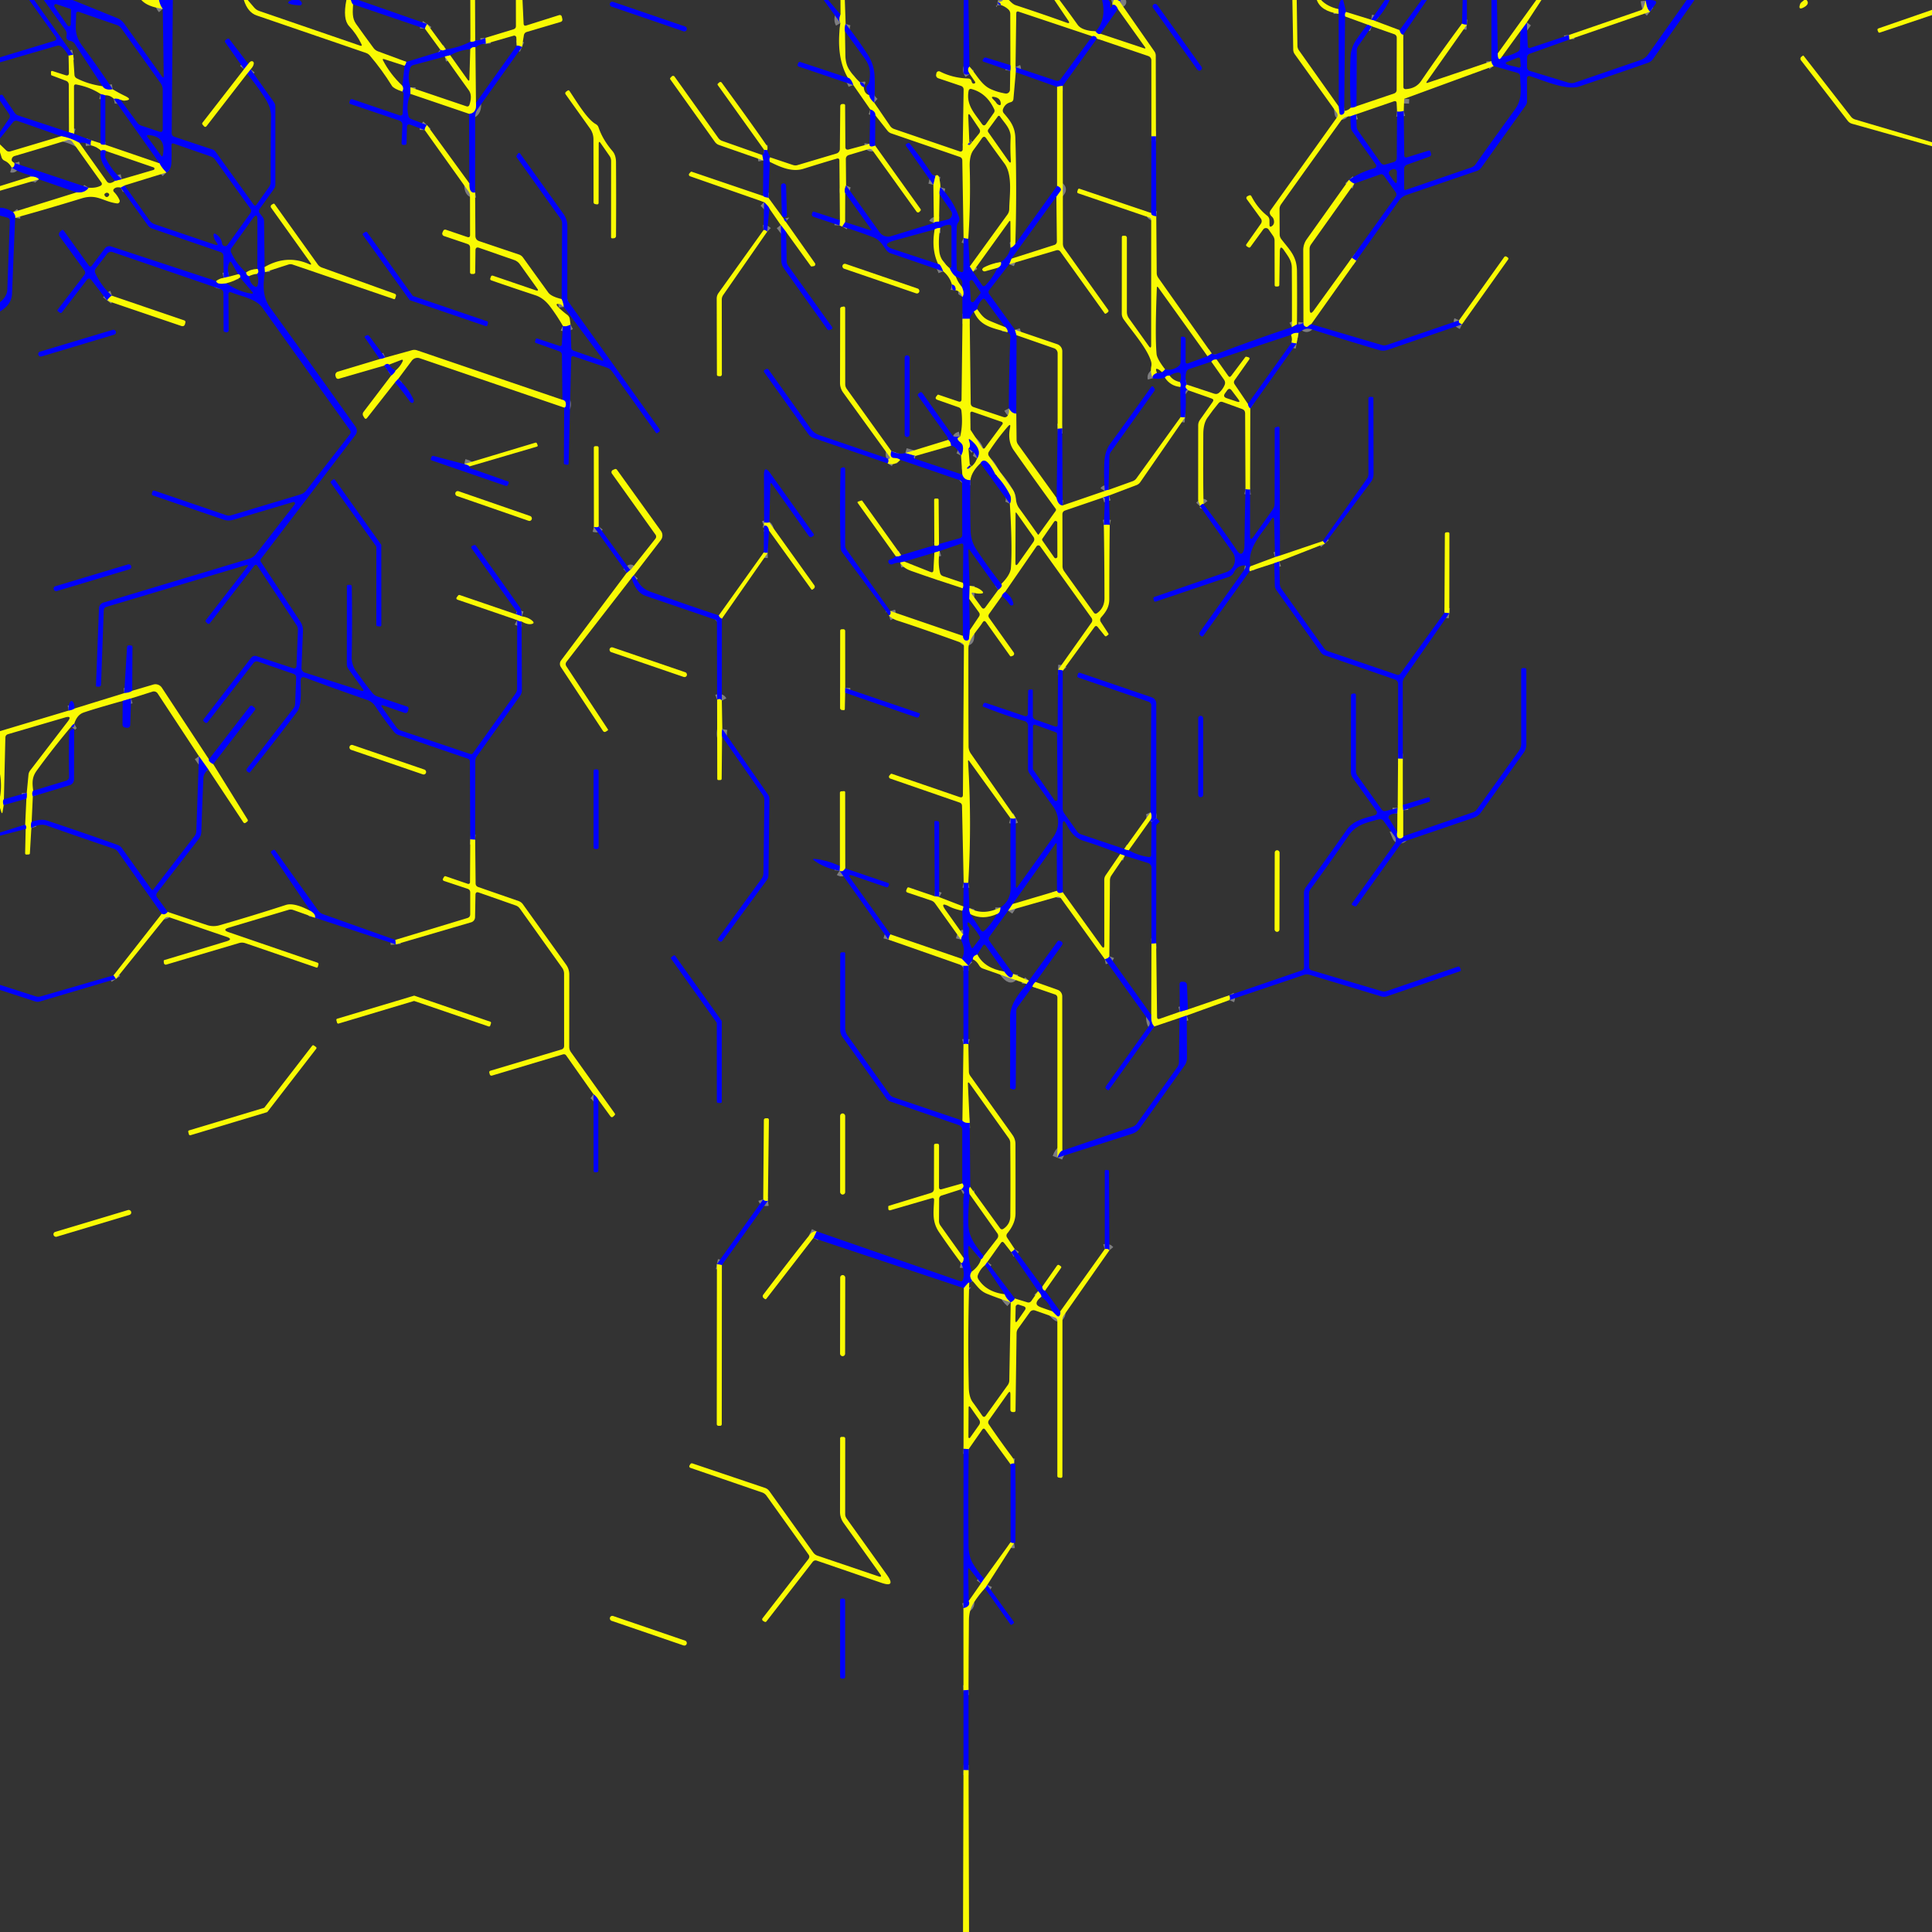 <svg xmlns="http://www.w3.org/2000/svg" viewBox="0 0 382 382"><rect x="0" y="0" width="382" height="382" fill="#333333" stroke="none"/><g fill="none" stroke-opacity=".996" stroke-width="2"><path stroke="#7e7e81" d="m14.46 10.83-.9.18M32.18 1.74q-.52-.57-.76-1.74M48.85 14.59l.7-.89M52.32 52.8l.07 1M102.26 122.61q.49.28.86.26M93.95 166.04l-.97-.08M22.14 58.47q-.33.11-.97.93M42.75 55.57q.15.77 2.05.42M47.46 54.87q.07-.16.01-.37-.03-.13-.15-.2-.15-.09-.25-.08M45.31 54.69l-1.09.25M23.84 37.08l.8-.42M32.89 34.11q-1.05-1.09-1.35-1.82M22.49 19.52q.66-.14 1.32.2M22.29 17.66q-1.5.26-2.02-.61M48.67 53.88q.05.56.57.72M50.8 54.15q.35-.28.25-.64-.09-.33-.16-.34M92.83 92.22q-.27-.28-1.04-.46M118.38 104.09q-.22.28-.95.09M125.33 113.72l-.45.54M123.93 113.25q.98-.89.71-.5M142.72 138.54q-.25-.48-.93-.21M142.82 144.14q-.18.93-.05 1.5M142.73 122.33q-.55-.24-.61-.65M151.79 109.33q-.55.01-.78-.1M152.05 104.91q-.28-1.22-1-.92M152.11 103.3q-.59.13-1.03 0M167.12 136.02l-.01.96M151.83 237.43q-.79.12-.92-.3M142.73 250.14l-.98-.2M69.39 0q.21.73.42.86M80.36 12.23q-.11.5-.36.77M79.56 16.96q.36.58-.02 1.14M84.47 4.76q-.41.58-.44.93M93.96 8q-.03.29-.95.24M103.21 9.29q-.71-.31-1.04-.27M96.04 8.65l-.07-1.16M166.19 2.88q-.4 1.05-.02 1.68M167.2 4.71q-.27.85-.13 1.5M170.02 16.26q.09.7.76.96M171.85 18.8q.14.76 1 1.5M191.74 14.64q-.65-.93-.07-1.48M199.75 14.02q.11-.65.03-1.14M197.9.99q-.07-.48-.65-.57M216.64 6.22q.55.69.94.45M221.02 1.79q-.41-.98-1.06-.84M220.98 0q1.11.49.48.41M228.56 26.96h-.9M216.88 7.63q-.27-.64-.93-.46M200.79 13.27q.15.33.05 1M200.75 48.26q-.51.66-.94.73M192.38 53.72l-.64-1.02M191.45 47.2q-.55 0-.93-.16M173.07 22.79q.01-.82-1-1.15M168.72 16.82q-.5-1.39-1.08-1.44M191.66 28.03q-.07.32-.26.47-.11.09.03.1.16.01.32.06M264.71 21.08l.16 1.28q.04.37.41.32.16-.02.3-.13.3-.24.2-.58M267.08 21.28q.54.01 1.13-.28M271.25 5.21l-.89-.35M265.95 3.25q-.15-.63.2-.89M271.12 3.9q.63.09.8.25M276.74 5.96q.24.87.71.89M289.08 4.66q.27.16.96.22M294.89 12.11q.01.38.43.95M277.64 19.54l-.04.91M277.55 21.94q-.78.21-1.32.12M268.14 22.6l-1.15.4M256.44 64.14l-1 .55M264.64 1.8l.04.92M296.14 10.56q.05 1.78.78.69M300.62 6.15l1.27-1.73M310.23 6.91l.09.9M268.15 51.56l-.86-.58M267.77 36.31q-.52-.19-1.04-.75M326.25 2.31q-.66-.53-.86-2.19M88.16 9.77q-.68.38-1.12.04M210.12 17.01q-.58 0-1.11.17M94 9.36q-.56-.17-1.02.36M89.02 10.93l-1.07.25M81.16 17.27l-.01 1.29M84.43 24.74q-.43.44-.45.98M49.09 12.63l-.83 1.04M93.94 38.07q-1.22.23-1.14-1.83M92.74 22.5q1.56-.14 1.37-2.17M20.83 18.84l-.94-.25M14.64 26.45l-1-.3M150.73 30.66l.21 1.07M151.69 29.69l-.61-.06M199.54 52.25l.44-1.1M208.87 38.86l.76-1.05q.28-.39-.07-.73-.19-.18-.55-.33M18.07 27.75q-.18.42-.1.99M15.71 28.26q-1.76-1.01-3.63-1.33M20.83 28.62q-.97.07-.96-.3M171.93 28.44q-.1.79 1.1.34M167.29 36.66q-.43.97-.17 1.52M167.1 43.91l-.56.89M165.99 44.59l.08-1.06M152.2 32q-.2-.57.07-.89M111.05 59.13q.34.66.43 1.57M112.81 64.19q-.97.5-1.52.24M22.72 35.77l1.37-.34M20.97 29.86q-.42-.31-1.01-.07M3 43.07q.08-.5-.41-1.12M15.13 38.04q1.69.12 2.37-.92M2.85 32.23q.11.4-.15.75-.16.2-.42.13M228.62 42.78q-1.09-.14-1-.66M184.97 34.76l-.42 1.78M151.94 39.11q-.81-.08-1.08-.37M111.55 80.59q.38-.09.32-.8-.05-.6-.66-.73M7.69 35.46q-.52-.6-1.73-.53M154.99 43.28q.09.32.37.56M155.44 45.87l-1.06-1.37M152.12 41.23q-.12-.39-1.05-1.27M185.94 37.01q-.23.74-.17 1.41M185.67 43.83q-.88-.03-1.02.27M259.26 64.1q-.27.11-.53.36-.38.35-.77.03-.3-.25-.24-.7M197.23 52.96q.88-.42.65-1.14M200.68 65.21l.32 1.07M200.94 81.78q-.92 0-1.47-1.04M199.21 65.68q.08-.48-.44-.99M193.2 61.15l-.64.46M191.73 63.04h-1.42M190.28 58.71q.49-.69-.13-2.03M189 54.72q-.8-.61-1.24-1.69M185.9 45.06q-.7.04-1.1.31M185.49 52.19q.42-.09 1.02 1.46M239.59 69.9l-.83.53M230.36 73.02q-.25.36-.63.56M228.74 73.75q-.99.41-.82 1.04M151.69 45.81q-.35-.36-.72-.32M188.93 57.39q.08-.98-.72-1.14M289.06 64.14q-.37-.17-.53-.32-.09-.09-.09-.24 0-.14.05-.25M176.24 89.19q-.38 1.29.51 1.34.88.04 1.24.38M175.5 91.62q.27-.42.04-.96M208.92 98.48q.31 1.38 1.19 1.45M218.44 97.07q.1-.16.74-.21M233.44 82.46l.87.07M219.27 97.98l-1.25.42M218.25 103.78q.65-.11 1.17.01M210.12 132.61q-.13-.14-.92-.17M198.74 117.03q-.56.43-.66.84M200.84 161.75q-.44.22-1.04.04M191.45 174.54q-.43.09-.91-.02M175.76 121.66q.45-.14.26-.85M190.4 125.73q.1.87.64.91.5.04.55-.46l.16-1.56M191.63 118.41l.07-2.58M197.36 116.64q.95-.72.62-1.17M199.67 99.6q.42-.92-.01-1.78-.98-1.95-2.48-3.59M196.79 93.79q-1.91-3.88-2.93-2.2M191.87 94.94q-1.26.02-1.6-1.1M190.02 90.08q.59-1.16.28-2.05-.1-.28-.54-.66-.9-.79.08-1.04M191.76 92.01q-.26.22-.43.39-.3.3.09.25.19-.03.28-.17M193.2 90.65q1.1-1.77-1.36-3.71-.38-.29-.23.16.42 1.22-.12 1.6M256.74 65.84q-.9-.1-1.46.37M240.56 71.08q-.69-.05-1.05.43M234.68 76.05q-.15.04-.23.28-.06.18.02.33.15.28.49.52M233.36 76.51q.19-.51-.1-.99M231.27 74.28q-.66-.08-.94.39M210.02 84.71l-.9.07M256.36 67.92l-.99-.16M76.18 70.7q-.57.26-1.12.3M247.21 80.78q-.4-.28-.48-.93M78.74 74.91l-.65.71M77.34 74.26q.62-.46.86-.99M76.94 72.09q-.43-.35-.98.2M247.17 96.79q-.36.05-.91-.08M237.96 99.69q-.16-.2-.7.39M188.02 88.14q-.05-.86-.57-1.16M261.97 107.48l-.44-.49M253.08 109.85l-.98.3M247.23 111.97q-.28.39-.14.96M181 90.15l-2-.57M190.32 116.3q.21-.39.07-1.06M185.79 108.95l-1.04.32M178.81 111.04l-.83.19M177.11 109.97q.47.14 1.06-.2M184.74 107.82q.21.11.51.08.36-.03.41-.33M286.56 121.25l-.96-.11M252.95 111.01l-1 .34M103.18 121.86l-1.21-.42M277.36 150.02l-.93-.02M26.14 136.58q-.39.36-1.58.47M243.09 197.74q.21-.46-.06-.94M276.36 159.76l-.06 1.06M276.27 164.45q-.11.68.02.98a.57.57 0 0 0 .69.32q.47-.15.47-.4M222.3 167.85q.33.19.89.26" vector-effect="non-scaling-stroke"/><path stroke="#0101fe" d="m227.69 162.59.94-.88" vector-effect="non-scaling-stroke"/><path stroke="#7e7e81" d="m228.6 186.53-.93.05M222.39 169.2l-.91-.33M210.13 176.42q-.94.43-1.14-.28M200.23 178.74l-.9 1.34M200.32 192.57q-.25 1.61-1.79-.47M193.25 188.73q-.91.29-.89.94M191.5 190.96l-1.33-1.38M189.99 185.77q.24-.99.47-.91M190.25 180.07q.16-.3.22-.85M191.68 179.54q-.12.43.21 1.22M197.13 180.71q.66-.23.66-1.28M227.39 162.22q.53-.67.1-1.61M41.31 150.13q-.09.47.85.95M41.2 152.16l-1.86-2.63M25.92 138.09l-1.66.49M14.68 143.11q-.33.19-.62.58M6.56 156.34q-.32.45-.07 1.13M6.26 162.47q-.24.6-.06 1.24M5.08 163.9q.27-.26-.1-.86M5.22 157.92q.12-.43.07-1.16M.77 158.03q-.33.39-.04 1.16M13.55 140.5q.72-.11 1.18-.41M33.17 180.31q-.54.7-1.19.37M277.37 159.15l.08 1.05M167.13 171.7q-.52.85-1.13.46M166 172.16l.07-.92M185.69 177.38q-.24-.14-.87-.16M118.31 217.45q-.34-.62-.96-1.09M78.25 186.73l-.1-.89M62.27 181.45q.17-.69-.87-1.32M219.34 189.07q-.16.44-.9.58M176.08 184.75q-.23.24-.42 1.03M22.92 193.56l-.48-.71M191.5 190.96l-1.02.01M204.77 194.16q-.47.38-.64.93M203.02 194.55q.02-.2.42-.64M233.27 200.05l1.61-.46M234.65 200.79l-1.43.48M228.25 202.95q-.73-.59-.62-2.28M190.29 221.57q.47.52 1.44.44M191.85 234.71q-.43.13-.12 1.43M194.49 248.36q-.09.35-.54.7M192.16 251.41q-.65.86.06 1.78M191.64 253.63q-.1-.22-1.07 1.07M160.82 244.78l.63-1.32M190.01 249.7q.43.11.53-.95M189.97 235.17q.35-.18.46-.43.18-.37-.17-.75M191.47 206.47q-.5-.13-.97-.01M210.05 227.5q-.52.21-.98 1.41M200.63 246.97q-.24.36-.69.59M195.22 249.53q-.22.31-.44.61M198.65 255.9q.27.78 1.19 1.59M219.35 247.22q-.35-.42-.91-.24M206.08 254.4q.07.71.56.78M209.63 259.3q.08.39-.03.66-.24.61-.7.15l-.85-.84M205.88 256.41q.07-.36-.63-1.11M200.5 289.38q-.34-.06-.69.14M191.53 286.52l-1.02-.06M199.84 257.49q.54-.26.82-.75M194.59 312.17l-.63.91M191.54 316.55q.46 1.07-1.05 1.44M200.5 305.1q-.37.06-.68-.16M195.2 313.38q-.17.4-.47.67M191.5 334.14l-1 .07M191.51 350.01l-1.01-.02" vector-effect="non-scaling-stroke"/></g><path fill="#0101fe" fill-opacity=".996" d="m6.77 0 7.69 10.83-.9.18q-.61-1.08-1.4-1.77-.39-.34-.88-.2L0 12.32v-.99l10.72-3.25q.69-.21.27-.79L5.77 0z"/><path fill="#0101fe" fill-opacity=".996" d="m14.34 0 8.84 3.58a3.24 3.21 83.1 0 1 1.39 1.1l7.42 10.39q.39.55.38-.12l-.19-13.21q-.52-.57-.76-1.74h2.75l-.22 26.3q0 .57.54.75l7.61 2.54a1.04 1 79.9 0 1 .48.35l7.61 10.57a.3.3 0 0 0 .49 0L53.17 37q.35-.48.34-1.07-.01-5.98.07-12.91.02-1.74-1.14-3.55-1.63-2.54-3.59-4.88l.7-.89 4.58 6.46q.33.46.32 1.02v15.25a1.68 1.66-27.3 0 1-.32.98l-2.75 3.83q-.36.5.01.98l.53.68q.29.39.29.87l.11 9.03.07 1c-.41 2.51-.51 4.89 1.05 7.05q8.62 11.91 16.86 23.53a1.36 1.36 0 0 1-.02 1.62L51.6 110.5a.5.49-44 0 0-.02.58l7.8 11.83a3.17 3.14 29.7 0 1 .52 1.86l-.29 7.27a.97.96-80.4 0 0 .67.95l11.09 3.56q.78.25.3-.42l-2.77-3.84q-.32-.44-.32-.98l.01-15.41q0-.24.24-.25l.33-.01q.38-.02.39.36.13 6.53-.01 13.88-.03 1.56.85 2.81 1.75 2.47 3.26 4.34a2.17 2.14 79.6 0 0 .97.68l5.93 2.02a.34.34 0 0 1 .22.4l-.08.35q-.14.67-.79.44l-4-1.4q-.79-.28-.3.41l2.78 3.88q.31.44.83.62l13.73 4.64q.37.13.6-.19l8.39-11.76a1.64 1.64 0 0 0 .31-.96l.02-13.55q.49.28.86.26l.07 13.61a1.91 1.87 63.3 0 1-.35 1.1l-8.55 11.96q-.31.43-.31.96l-.03 15.54-.97-.08-.07-15.35q0-.47-.44-.61l-13.66-4.67q-.53-.18-.89-.61-1.65-1.99-3.72-5.08-.59-.9-1.61-1.25-6.01-2.07-12.44-4.47a.51.51 0 0 0-.69.45c-.06 1.72.33 4.98-.73 6.38q-4.47 5.92-9.3 11.95-.09.12-.22.04l-.26-.15a.44.43-55.8 0 1-.12-.64L58 140.09q.34-.43.36-.98l.2-5.1q.02-.58-.53-.77l-7.01-2.42a.81.8-61.1 0 0-.9.27l-9.06 11.71a.38.37 41.7 0 1-.56.03l-.24-.24q-.16-.17-.02-.35l9.38-12.14q.46-.59 1.17-.35l7.23 2.39a.46.46 0 0 0 .6-.41l.29-7.14a1.72 1.66-61.5 0 0-.28-1l-7.75-11.74a.35.35 0 0 0-.57-.03l-8.77 11.35q-.28.37-.6.03l-.2-.21q-.19-.19-.02-.4l8.11-10.45q.46-.59-.26-.38l-27.52 8.23a.75.75 0 0 0-.54.69l-.53 14.68a.44.44 0 0 1-.46.42l-.36-.02q-.19-.01-.18-.2l.59-15.29a1.23 1.22-7.3 0 1 .88-1.13l28.83-8.66a2.66 2.59-78.8 0 0 1.32-.91l7.68-9.86a.29.29 0 0 0-.31-.45l-11.86 3.52q-.99.29-1.97-.05l-13.89-4.76a.35.34 18.2 0 1-.22-.43l.1-.3q.1-.33.43-.22l14.18 4.85a1.56 1.53 45.6 0 0 .94.02l13.72-4.12q.71-.22 1.16-.8l8.61-11.08a.71.7-43.9 0 0 .02-.85q-8.3-11.59-17.33-24.22c-1.28-1.79-4.24-2.22-6.2-3.04a.36.36 0 0 0-.49.33l.04 7.19a.4.4 0 0 1-.52.39l-.28-.08q-.2-.06-.2-.26l-.03-7.38q0-.61-.58-.81l-21.3-7.3q-.69-.24-1.14.34l-2.2 2.86q-.34.44-.11.96 1.21 2.6 3.29 4.45-.33.11-.97.93l-3.16-4.12a.5.49 44.7 0 0-.79 0l-4.93 6.43q-.23.3-.53.08l-.28-.22q-.22-.16-.05-.38l5.24-6.83q.34-.44.02-.89l-4.91-6.75a.68.67 49.4 0 1 .06-.86l.26-.27q.28-.28.52.04l4.92 6.85q.32.44.64.01l2.55-3.37a1.14 1.13-62.1 0 1 1.25-.39l20.77 6.84q.15.77 2.05.42 2.2 1.63 4.83 2.05.61.09.21-.38l-2.38-2.79q.07-.16.01-.37-.03-.13-.15-.2-.15-.09-.25-.08l-1.24-2.21q-.31-.55-.54.04-.43 1.08.02 2.64l-1.09.25-.04-4.32a.83.82 9.4 0 0-.56-.78l-13.55-4.65q-.5-.17-.81-.6l-5.42-7.51.8-.42 4.86 6.84a2.31 2.28 81.5 0 0 1.13.85l11.75 3.99q1.08.37.36-.52-.35-.44-.47-1.02-.21-.99.6-.39.9.67 1.04 1.72a.6.6 0 0 0 1.09.28l4.48-6.23q.34-.47 0-.95l-6.92-9.63q-.33-.47-.87-.66l-7.3-2.54q-.51-.18-.49.36.05 1.69 0 3.23-.06 1.73-1.01 2.12-1.05-1.09-1.35-1.82l-9.05-12.77q.66-.14 1.32.2l3.34 4.54q.3.41.79.58l3.54 1.19q.71.23.7-.51v-7.74q0-.73-.43-1.34L23.99 5.6q-.33-.46-.88-.65l-7.42-2.57q-.64-.22-.64.45c0 2.63-.52 3.92 1.31 6.37q3.07 4.12 5.93 8.46-1.5.26-2.02-.61L14.8 8.69a1.4 1.36-9.9 0 0-.88-.6q-.96-.19-.77-1.03.14-.62-.23-1.14L8.65 0zm-3.17.83a.34.34 0 0 0-.39.52l2.58 3.69a.34.34 0 0 0 .62-.19l.07-2.79a.34.34 0 0 0-.24-.34zM29.1 27.01l2.74 3.75q.26.37.35-.07.77-3.76-2.92-3.99a.2.19 73.8 0 0-.17.31m19.57 26.87q.05.56.57.72.16 1.41 1.08 2.01.47.31.62-.23.29-1.11-.14-2.23.35-.28.25-.64-.09-.33-.16-.34l.01-9.66q.01-1.6-.93-.3l-4.17 5.82q-.31.43-.08.92 1.07 2.31 2.95 3.93"/><path fill="#fafb03" fill-opacity=".996" d="M31.42 0q.24 1.17.76 1.74-3.02-.39-4.24-1.74zM48.98 0l1.29 1.51q.4.46.99.66l19.93 6.85q.5.17.27-.3-.94-1.98-2.43-3.55-1.3-1.38-.54-5.17h.9q.21.73.42.86c-.06 1.37-.24 2.69.58 3.85q1.72 2.42 3.48 4.8.33.44.84.63l5.65 2.09q-.11.5-.36.77l-4.02-1.3q-.45-.14-.23.28 1.42 2.72 3.81 4.98.36.58-.02 1.14-1.7-.57-2.04-1.11-1.94-3.14-4.36-5.99-.32-.38-.8-.54-10.81-3.7-21.59-7.4-1.76-.6-2.54-3.06z"/><path fill="#0101fe" fill-opacity=".996" d="M59.14 0q.43.26.52.53a.41.41 0 0 1-.41.54Q55.68.8 57.73 0zM70.86 0l13.61 4.76q-.41.58-.44.93L69.81.86Q69.6.73 69.39 0z"/><path fill="#fafb03" fill-opacity=".996" d="m93.93 0 .03 8q-.03.29-.95.24L92.99 0zM103.31 0l.22 4.67q.03.53.53.37l6.42-2.03q.51-.16.62.36l.08.36q.11.48-.37.62l-6.63 1.96q-.51.15-.6.68l-.37 2.3q-.71-.31-1.04-.27l-.08-1.58a.42.42 0 0 0-.54-.38l-5.51 1.59-.07-1.16 5.56-1.7q.49-.15.48-.66L102 0z"/><path fill="#0101fe" fill-opacity=".996" d="m163.75 0 2.44 2.88q-.4 1.05-.02 1.68L162.86 0z"/><path fill="#fafb03" fill-opacity=".996" d="m167.04 0 .16 4.71q-.27.85-.13 1.5l.08 4.72q.02 1.74.81 2.92.88 1.33 2.06 2.41.09.7.76.96.11 1.32 1.07 1.58.14.76 1 1.5l3.14 4.59q.3.44.81.62l13 4.44a.41.41 0 0 0 .54-.38l.19-11.83q.01-.57-.54-.76l-4.48-1.51a.64.62 14.7 0 1-.42-.7l.06-.29a.49.48 18.5 0 1 .7-.34q2.53 1.29 5.58 1.38.47.01.63.46l.12.32q.06.15.21.21t.28-.01q.26-.13.1-.36l-1.03-1.5q-.65-.93-.07-1.48c1.41 1.56 2.32 3.56 4.14 4.42q1.34.63 2.98.91a.77.77 0 0 0 .9-.75l.06-3.72q.11-.65.03-1.14l-.03-10.16q0-.51-.38-.86-.6-.56-1.47-.87-.07-.48-.65-.57 1.08-.14 1.02-.42h1.2c.43.4.81.85 1.39 1.04q5.19 1.7 10.02 3.44.82.3.33-.43L208.47 0h1.02q1.82 2.43 3.6 4.92.79 1.11 3.55 1.3.55.69.94.45l8.57 2.86q.52.18.2-.27l-5.33-7.47q-.41-.98-1.06-.84.05-.48.27-.95h.75q1.11.49.48.41l6.79 9.75a1.48 1.46-63 0 1 .27.85l.04 15.95h-.9l-.01-15.03a.9.9 0 0 0-.61-.85l-10.16-3.45q-.27-.64-.93-.46l-14.53-4.86q-.47-.16-.48.34l-.15 10.62q.15.33.05 1l-.46 5.29q-.05.52-.56.65-1.07.28-1.48 1.31-.19.5.16.9c1.33 1.55 2.2 2.7 2.26 4.91q.32 10.42-.01 20.93-.51.66-.94.73l-.03-5.03q-.01-.52-.31-.1l-7.09 9.86-.64-1.02 7.46-10.29q.34-.48.35-1.07c.04-2.65.72-6.77-.95-9.01q-1.9-2.57-3.59-4.97-.44-.63-.88.01-.81 1.17-1.65 2.29-.81 1.08-.75 3.28.21 7.18-.28 14.26-.55 0-.93-.16l-.25-15.31q-.01-.54-.52-.71l-13.54-4.65a1.66 1.61-8.5 0 1-.74-.53l-2.4-3.05q.01-.82-1-1.15l-3.35-4.82q-.5-1.39-1.08-1.44-2.42-4.15-1.47-10.82-.38-.63.02-1.68L166.18 0zm29.49 22.28a.69.66 50.3 0 0 .05-.66q-1.47-3.2-4.46-4.01-.51-.14-.61.38c-.51 2.81 1.21 4.43 2.62 6.49q.43.62.86 0zm.44-1.98q.15.25.42.4.54.29.48-.32-.1-1.01-1.28-1.21-.78-.14-.24.44c.22.24.43.4.62.69m-5.31 7.73q-.07.32-.26.47-.11.09.03.1.16.01.32.06l1.82-2.23q.39-.48.04-.99l-1.7-2.53q-.5-.75-.46.15zm3.77-2.47q-.22.31 0 .62l3.97 5.64q.51.73.46-.16-.14-2.13-.04-4.43c.08-1.8-1.2-2.86-2.11-4.22a.25.24 45.7 0 0-.4-.01z"/><path fill="#0101fe" fill-opacity=".996" d="m191.48 0 .19 13.16q-.58.55.07 1.48-.4.13-.69.11-.55-.03-.55-.58L190.54 0zM219.14 0q.49.33.39 1.37-.04.32.19.09.16-.15.24-.51.65-.14 1.06.84l-3.44 4.88q-.39.24-.94-.45 2.19-2.46 1.27-6.22zM221.59 0q-.07.2-.13.41.63.08-.48-.41z"/><path fill="#fafb03" fill-opacity=".996" d="m256.39 0 .14 9.05a1.61 1.6-63.2 0 0 .29.89l7.89 11.14.16 1.28q.04.37.41.32.16-.02.3-.13.3-.24.2-.58.76-.09 1.3-.69.54.01 1.13-.28l7.41-2.51q.53-.18.53-.74l.02-10.26q0-.56-.53-.74l-4.39-1.54-.89-.35-4.41-1.61q-.15-.63.2-.89l4.97 1.54q.63.09.8.25l4.82 1.81q.24.87.71.89l.03 10.3q0 .49.49.47 1.99-.11 3.01-1.6 3.92-5.75 8.1-11.36.27.16.96.22l-7.9 11.21q-.3.43.2.26l12.55-4.24q.01.38.43.95l-17.68 6.48-.04.91-.05 1.49q-.78.21-1.32.12l-.08-1.64q-.03-.57-.57-.38l-7.44 2.56-1.15.4q-1.19-.04-1.86.88-5.93 8.23-11.82 16.5-.32.45-.32.99l.03 4.95q0 .54.32.96c1.61 2.1 3.08 3.34 3.1 6.32q.05 5.27 0 10.54l-1 .55q.02-6.15-.02-11.73c0-1.44-.78-2.33-1.52-3.44q-.82-1.24-.85.25l-.1 6.59a.29.29 0 0 1-.28.28l-.31.01q-.33.02-.33-.32l-.02-8.73q0-.54-.31-.98l-.87-1.25a.65.65 0 0 0-1.06-.01l-2.51 3.44q-.19.26-.46.08l-.25-.16q-.28-.18-.09-.45l2.84-4.03a.89.88-45.4 0 0 0-1.03l-2.79-3.84a.39.39 0 0 1 .15-.58l.3-.14q.32-.14.48.17 1.25 2.38 3.13 3.85a1.14 1.13-70.9 0 1 .43.89l.01.9q0 .57.46.25.51-.35.43-1.02-.06-.53-.43-.87-.15-.13-.25-.29-.33-.49.02-.98l13.05-18.26q.36-.5 0-1.01l-8.28-11.55q-.3-.42-.31-.93l-.17-9.8z"/><path fill="#fafb03" fill-opacity=".996" d="M261.21 0q1.24 1.31 3.43 1.8l.04.92q-3.51-.5-4.32-2.72z"/><path fill="#0101fe" fill-opacity=".996" d="m265.58 0 .57 2.36q-.35.26-.2.89l-.17 18.72q.1.34-.2.58-.14.11-.3.13-.37.05-.41-.32l-.16-1.28-.03-18.36-.04-.92q.07-1.15.47-1.8zM274.76 0q-.98 2.18-2.84 4.15-.17-.16-.8-.25l2.71-3.9zM282.13 0l-4.68 6.85q-.47-.02-.71-.89L281.06 0zM290.04 0v4.88q-.69-.06-.96-.22L289.2 0z"/><path fill="#0101fe" fill-opacity=".996" d="m295.98 0 .16 10.56q.05 1.78.78.69 1.7-.21 3.14-1.01.45-.25.47-.77l.09-3.32 1.27-1.73.18 4.68q.02.53.53.36l7.63-2.55.09.9-7.82 2.8q-.55.2-.56.79l-.01 1.86q0 .59.56.76l7.6 2.32q.69.21 1.36-.03l12.95-4.45q.9-.31 1.46-1.09L333.5 0h1.54l-8.19 11.65q-.39.56-1.04.78-6.83 2.38-13.53 4.66c-2.58.88-7.24-1.25-9.84-2.05a.41.4-81.5 0 0-.52.39l.01 4.56q0 .5-.29.9l-8.75 12.25q-.34.47-.89.66l-13.91 4.75q-.92.32-1.49 1.12l-8.45 11.89-.86-.58 8.68-12.09a.76.74 45.5 0 0 0-.87l-2.33-3.27q-.31-.42-.8-.25l-5.07 1.81q-.52-.19-1.04-.75 2.17-1.48 5.07-2.32a.45.45 0 0 0 .24-.7l-4.61-6.5q-.33-.45-.35-1.01l-.09-2.03 1.15-.4.1 2.37q.02.51.31.92l4.44 6.28q.37.52.99.34l1.54-.45q.66-.2.66-.89l.05-9.11q.54.09 1.32-.12l.1 8.71q0 .63.61.44l4.17-1.3q.3-.09.39.2l.12.37a.48.47-19.4 0 1-.29.6l-4.41 1.59q-.62.23-.62.89l.01 3.8q0 .42.4.28l12.9-4.42a1.73 1.72-81.7 0 0 .84-.63q3.96-5.6 7.78-10.84c1.53-2.1 1.09-4.2 1.01-6.51q-.02-.57-.58-.73l-4.66-1.33q-.42-.57-.43-.95L294.9 0zm2.04 12.76c.7.29 1.45.33 2.19.6a.35.35 0 0 0 .47-.35l-.09-1.22q-.05-.57-.58-.36l-1.99.81q-.63.25 0 .52m-21.83 22.99.01-1.73a.58.58 0 0 0-.62-.59q-.6.04-.89.5-.19.32.03.64.48.69.97 1.35.49.65.5-.17"/><path fill="#fafb03" fill-opacity=".996" d="m304.78 0-2.89 4.42-1.27 1.73-3.7 5.1q-.73 1.09-.78-.69L303.75 0z"/><path fill="#0101fe" fill-opacity=".996" d="M326.36 0q.49.01.79.13.51.2.2.64l-1.1 1.54q-.66-.53-.86-2.19l-.08-.12z"/><path fill="#fafb03" fill-opacity=".996" d="M357.2 0q.67.75-.46 1.41-1.33.77-.79-.67.08-.22.79-.74zM326.25 2.31l-15.93 5.5-.09-.9 14.12-4.86q.5-.17.65-.67l.39-1.26q.2 1.66.86 2.19"/><rect width="16.06" height="1" x="-8.03" y="-.5" fill="#0101fe" fill-opacity=".996" rx=".48" transform="rotate(18.9 54.242 386.72)"/><path fill="#0101fe" fill-opacity=".996" d="M197.9.99q-.55 0-.65-.57.58.09.65.57"/><rect width="1" height="16.02" x="-.5" y="-8.01" fill="#0101fe" fill-opacity=".996" rx=".48" transform="rotate(-35.6 127.862 -358.812)"/><path fill="#fafb03" fill-opacity=".996" d="M382 1.95v1.03l-10.33 3.47a.23.23 0 0 1-.29-.13l-.12-.27q-.14-.33.2-.45z"/><path fill="#0101fe" fill-opacity=".996" d="M172.85 20.3q-.86-.74-1-1.5-.91-1.39-.32-2.02.32-.35.38-.82c.21-1.74.17-2.85-.9-4.34q-1.95-2.73-3.94-5.41-.14-.65.13-1.5 2.37 2.96 4.37 6.08 1.27 1.98 1.36 4.27.1 2.6-.08 5.24M271.25 5.21l-2.69 3.89q-.29.41-.29.91L268.21 21q-.59.29-1.13.28-.26-4.94-.06-9.88.08-1.94 1.11-3.49 1.04-1.55 2.23-3.05z"/><path fill="#fafb03" fill-opacity=".996" d="m84.47 4.76 3.69 5.01q-.68.38-1.12.04l-3.01-4.12q.03-.35.44-.93"/><path fill="#0101fe" fill-opacity=".996" d="m216.88 7.63-6.76 9.38q-.58 0-1.11.17l-8.17-2.91q.1-.67-.05-1l7.96 2.66q.62.21 1-.32l6.2-8.44q.66-.18.93.46M95.97 7.49l.07 1.16Q95 8.61 94 9.36q-.56-.17-1.02.36-2.16.2-3.96 1.21l-1.07.25-6.21 1.68q-.49.13-.64.61-.6 1.88.06 3.8l-.01 1.29q-.89 2.15-.4 4.31.11.5.59.68l3.09 1.19q-.43.44-.45.98l-2.82-1.05q-.68-.25-.7.48l-.08 3.17q-.01.33-.34.33h-.27q-.38 0-.37-.39l.17-3.55a.87.86 10.7 0 0-.59-.86l-9.72-3.29a.27.26 16.5 0 1-.17-.3l.07-.28q.12-.49.59-.33l9.3 3.17a.42.42 0 0 0 .56-.37l.2-3.91q0-.13-.08-.23l-.19-.21q.38-.56.02-1.14L80 13q.25-.27.36-.77l6.49-1.98q.14-.04.18-.18.04-.13.01-.26.44.34 1.12-.04 2.59-.36 4.85-1.53.92.05.95-.24.96.01 2.01-.51M49.09 12.63l-.83 1.04-3.72-5.29a.35.34-34.8 0 1 .09-.49l.27-.18q.28-.19.49.08zM103.21 9.29l-8.8 12.34a2.56 2.49 63.3 0 0-.46 1.46l-.01 14.98q-1.22.23-1.14-1.83l-.06-13.74q1.56-.14 1.37-2.17l8.06-11.31q.33-.04 1.04.27"/><path fill="#fafb03" fill-opacity=".996" d="m94 9.36.11 10.97q.19 2.03-1.37 2.17l-11.59-3.94.01-1.29 11.04 3.74q.48.16.63-.32.6-1.83-.15-2.86-2.33-3.21-4.73-6.65l1.07-.25 3.43 4.81q.35.48.36-.11l.17-5.91q.46-.53 1.02-.36M14.46 10.83l.26 3.95q.04.5.48.72 2.23 1.15 5.07 1.55.52.87 2.02.61 1.36.8 2.43 1.31 1.67.81-.18.93-.1.01-.73-.18-.66-.34-1.32-.2-.71-.7-1.66-.68l-.94-.25q-2.04-1.35-4.77-1.88-.5-.09-.49.41l.01 9.33-1-.3-.04-9.38q-.01-.59-.56-.8l-2.82-1.06q-.12-.05-.12-.17l-.02-.42q-.01-.38.35-.26l2.52.81q.7.23.68-.51l-.07-3.35zM382 28.13v.78l-15.8-4.44a1.67 1.63-10.2 0 1-.86-.58l-9.25-11.97a.5.49 52.7 0 1 .09-.7l.25-.19q.12-.1.21.03l9.33 11.99a1.62 1.61-10.2 0 0 .83.57z"/><path fill="#0101fe" fill-opacity=".996" d="M199.78 12.88q.08.49-.03 1.14l-5.22-1.8q-.41-.14-.15-.5l.17-.22a.35.35 0 0 1 .38-.12z"/><path fill="#fafb03" fill-opacity=".996" d="m49.55 13.7-.7.89-7.98 10.31q-.28.37-.58.01l-.22-.25q-.18-.21-.01-.43l8.2-10.56.83-1.04q.4-.57.74-.53a.39.39 0 0 1 .35.41q-.03.57-.63 1.19"/><path fill="#0101fe" fill-opacity=".996" d="M167.64 15.38q.58.05 1.08 1.44l-10.78-3.65q-.32-.11-.21-.43l.09-.27a.34.34 0 0 1 .43-.21z"/><path fill="#fafb03" fill-opacity=".996" d="m150.73 30.66.21 1.07-8.77-3.06q-.49-.17-.8-.59l-8.81-12.35q-.15-.22.04-.4l.24-.24a.36.36 0 0 1 .53.05l8.65 12.13q.31.43.8.6zM151.69 29.69l-.61-.06-9.15-12.79q-.12-.17.03-.32l.25-.22a.33.33 0 0 1 .49.04q6.86 9.43 8.95 12.52.19.28.04.83"/><path fill="#0101fe" fill-opacity=".996" d="M170.78 17.22q-.67-.26-.76-.96.57-.08.93.54.2.35-.17.42"/><path fill="#fafb03" fill-opacity=".996" d="m210.12 17.01.04 31.17q0 .55.32 1l8.6 12.05q.23.32-.09.55l-.27.19q-.2.14-.34-.06l-8.69-12.12q-.32-.45-.85-.29l-9.3 2.75.44-1.1 8.5-2.72a.72.71 81 0 0 .49-.68l-.1-8.89.76-1.05q.28-.39-.07-.73-.19-.18-.55-.33V17.18q.53-.17 1.11-.17M118.77 28.32q-.39-.57-.39.12l-.02 11.62q0 .42-.42.34l-.28-.05a.37.37 0 0 1-.3-.36l-.02-12.46a3.71 3.62 27.9 0 0-.68-2.12l-4.79-6.71q-.25-.35.1-.6l.25-.18q.22-.16.38.07c1.35 1.98 3.45 5.58 5.2 6.55q.4.22.55.66.81 2.4 2.74 4.66c.54.62.71 1.45.71 2.24q.05 7.04 0 14.56a.46.45-1.3 0 1-.44.45l-.28.02q-.26.01-.26-.26l.01-15.04q0-.55-.32-1.01z"/><path fill="#0101fe" fill-opacity=".996" d="m13.64 26.15 1 .3 3.43 1.3q-.18.42-.1.99-1.27-.7-2.26-.48-1.76-1.01-3.63-1.33l-8.61-3.02a.81.8-60.4 0 0-.89.25L0 27.38v-1.3l1.8-2.64q.3-.43.01-.87L0 19.9v-1.04q.1-.09.23-.12.2-.05.32.12l2.31 3.39q.3.44.79.6zM19.89 18.59l.94.25v9.78q-.97.07-.96-.3zM277.64 19.54l-.04.91z"/><path fill="#fafb03" fill-opacity=".996" d="M171.93 28.44q-.1.79 1.1.34L182 41.32q.14.2-.02.37l-.19.2a.37.37 0 0 1-.57-.04l-8.65-12.04q-.34-.48-.89-.31l-3.81 1.14q-.64.19-.63.86l.05 5.16q-.43.97-.17 1.52l-.02 5.73-.56.89-.55-.21.08-1.06-.1-11.76q0-.56-.54-.4-3.33.98-6.57 2c-2.27.72-4.59-.34-6.66-1.37q-.2-.57.07-.89l4.51 1.51q.46.16.92.02l7.69-2.29a.94.93-8.4 0 0 .67-.89l.08-8.5a.4.4 0 0 1 .39-.39h.28q.28 0 .29.28l.05 8.18q0 .7.68.52z"/><path fill="#0101fe" fill-opacity=".996" d="m173.07 22.79-.04 5.99q-1.2.45-1.1-.34l.14-6.8q1.01.33 1 1.15"/><path fill="#fafb03" fill-opacity=".996" d="M92.8 36.24q-.08 2.06 1.14 1.83l.06 8.57q.01.79.75 1.04l7.87 2.65a1.61 1.59-7.8 0 1 .8.6q2.51 3.49 4.98 6.9.57.8 2.65 1.3.34.66.43 1.57-.6-.54-.72-.56-1.21-.25-.34.62.79.79 1.74 1.49a1.28 1.24 15.1 0 1 .5.84l.15 1.1q-.97.5-1.52.24-1.12-1.96-2.52-3.82-1.28-1.69-2.88-2.22-4.57-1.5-8.71-2.94-.34-.12-.22-.46l.09-.25q.11-.33.44-.22l8.43 2.88q.72.24.28-.38l-3.4-4.75q-.43-.61-1.14-.86L94.74 49q-.72-.25-.73.51l-.05 4.3q0 .35-.35.36h-.3q-.37.01-.37-.36v-4.87q0-.53-.51-.7l-4.64-1.57a.51.51 0 0 1-.3-.7l.15-.33a.42.41 21.1 0 1 .51-.22l4.24 1.44q.55.18.55-.39l-.01-7.7a1.61 1.57-63.3 0 0-.29-.92l-8.66-12.13q.02-.54.45-.98zM15.71 28.26q2.73 3.86 5.42 7.62.47.66 1.59-.11l1.37-.34 6.24-1.82a.27.27 0 0 0 .02-.52l-9.38-3.23q-.42-.31-1.01-.07-.69-.72-1.99-1.05-.08-.57.1-.99l1.8.57q-.01.37.96.3l10.71 3.67q.3.73 1.35 1.82l-8.25 2.55-.8.42q-.81-.15-1.22.19-.42.34-.04.73.67.69 1.05 1.55a.48.48 0 0 1-.5.67c-2.75-.35-3.91-1.94-6.97-1Q9.76 41.19 3 43.07q.08-.5-.41-1.12l12.54-3.91q1.69.12 2.37-.92 1.4.09 2.33-.36.52-.26.18-.73l-5.72-8.02a.84.83 63.8 0 0-.93-.32Q8.4 29.24 2.88 30.85a.78.77-15.7 0 0-.54.95q.03.11.51.43.11.4-.15.75-.16.2-.42.13-.45-.91-1.39-1.34-.43-.21-.58-.66l-.31-1v-1.56l1.22 1.18q.36.34.83.2l10.03-3q1.87.32 3.63 1.33m5.24 9.89q-.55.25-.12.69a.39.39 0 0 0 .54.02q.46-.42-.02-.7a.44.43 45.7 0 0-.4-.01"/><path fill="#0101fe" fill-opacity=".996" d="m228.56 26.96.06 15.82q-1.09-.14-1-.66l.04-15.16zM191.66 28.03q-.03.29.09.63-.16-.05-.32-.06-.14-.01-.03-.1.19-.15.26-.47M184.97 34.76l-.42 1.78-5.4-7.69q-.17-.25.09-.4l.26-.14q.21-.12.37.07 2.34 2.91 4.3 5.94.24.37.8.44M20.97 29.86q-.29.96-.08 1.39 1.24 2.52 3.2 4.18l-1.37.34c-1.2-1.58-3.35-3.85-2.76-5.98q.59-.24 1.01.07M151.69 29.69l.58 1.42q-.27.32-.07.89l-.26 7.11q-.81-.08-1.08-.37l.08-7.01-.21-1.07q.36-.2.35-1.03zM111.55 80.59q.38-.09.32-.8-.05-.6-.66-.73l-.1-8.83q-.01-.59-.57-.79l-4.56-1.62q-.25-.08-.18-.34l.08-.29q.09-.34.43-.23l4.27 1.42q.48.16.51-.35l.2-3.6q.55.26 1.52-.24l.14 4.48q.02.51.5.68l5.4 1.88q.68.24.25-.33l-7.62-10.2q-.09-.91-.43-1.57l.09-14.88q.01-.56-.32-1.02l-8.65-12.12q-.12-.17-.01-.35l.2-.31q.25-.42.54-.02l8.51 11.87a4.15 4.12 27.5 0 1 .77 2.4l-.01 14.08q0 .56.32 1.02l17.89 25.03a.41.41 0 0 1-.09.57l-.29.21q-.19.13-.32-.06l-8.65-12.09q-.4-.56-1.05-.78l-6.45-2.19q-.58-.2-.59.41l-.51 20.69q-.01.36-.36.3l-.33-.05a.3.3 0 0 1-.25-.3zM17.5 37.12q-.68 1.04-2.37.92l-7.44-2.58q-.52-.6-1.73-.53.1-.26-.08-.31-2.08-.53-3.6-1.51.26.07.42-.13.26-.35.15-.75z"/><path fill="#fafb03" fill-opacity=".996" d="M150.86 38.74q.27.29 1.08.37l3.05 4.17q.09.32.37.56l5.78 8.21a.37.36 67.3 0 1-.23.57l-.38.06q-.16.03-.25-.11l-4.84-6.7-1.06-1.37-2.26-3.27q-.12-.39-1.05-1.27l-14.63-5.11a.35.34-59.2 0 1-.14-.56l.26-.28q.09-.1.22-.05zM185.94 37.01q-.23.74-.17 1.41l-.1 5.41q-.88-.03-1.02.27l-.1-7.56.42-1.78q.27-.22.49-.07.14.1.2.36.27.99.28 1.96M5.96 34.93q1.21-.07 1.73.53L0 37.71v-.92zM266.73 35.56q.52.56 1.04.75l-8.54 12.01q-.3.42-.3.94l.03 11.79q0 1.45.85.28l7.48-10.35.86.58-8.89 12.54q-.27.11-.53.36-.38.35-.77.03-.3-.25-.24-.7l-.04-14.29a3.74 3.73 62.6 0 1 .7-2.21z"/><rect width="1" height="6.7" x="-.5" y="-3.35" fill="#0101fe" fill-opacity=".996" rx=".47" transform="rotate(-1.7 1412.062 -5204.18)"/><path fill="#0101fe" fill-opacity=".996" d="M184.65 44.1q.14-.3 1.02-.27l1.76-.45a1.08 1.07-24.6 0 0 .62-1.65l-2.28-3.31q-.06-.67.17-1.41 2.55 2.6 3.71 6.01a.96.95 53.7 0 1-.13.87q-.34.46-.35 1-.11 4.1 0 8.22.02.41.42.53l.42.13q.46.14.46-.35l.05-6.38q.38.16.93.16l.29 5.5.64 1.02 1.79 2.63q.3.44.68.06 1.44-1.49 2.38-3.45.88-.42.65-1.14 1.56-1.08 1.93-2.83.43-.07.94-.73l8.26-11.51q.36.15.55.33.35.34.07.73l-.76 1.05-8.89 12.29-.44 1.1-3.91 5.05q-.34.43-.02.88l5.07 7.03.32 1.07-.06 15.5q-.92 0-1.47-1.04.02-7.04.3-14.22.01-.42-.56-.84.08-.48-.44-.99l-3.93-5.39q-.32-.44-.68-.04-.82.89-.96 1.89l-.64.46q-.58.65-.83 1.43h-1.42l-.03-4.33q.49-.69-.13-2.03.55-1.59-1.15-1.96-.8-.61-1.24-1.69.16-.02.26-.15.1-.14.1-.3.02-3.82.01-7.61 0-.56-.56-.53-.83.05-1.67.62-.7.04-1.1.31l-7.94 2.17q-2.98.82-.04 1.79l8.67 2.86q.42-.09 1.02 1.46l-10.41-3.57a1.76 1.75 80.5 0 1-.81-.58c-.83-1.09-1.27-2.06-2.67-2.6q-3.02-1.15-6.08-2.1l.56-.89 4.87 1.58q.49.16.19-.27l-5.04-7.04q-.26-.55.17-1.52l6.63 9.27a2.06 2.05 63.7 0 0 2.27.77zm7.73 11.44a.36.36 0 0 0-.66.22l.22 3.65a.36.36 0 0 0 .64.2l1.22-1.53a.36.36 0 0 0 .01-.43z"/><path fill="#fafb03" fill-opacity=".996" d="M227.62 42.12q-.09.52 1 .66l.09 11.22q.01.5.3.91l10.58 14.99-.83.53-9.72-13.55q-.29-.41-.31.09-.37 9.45-.05 13.02.09.97 1.68 3.03-.25.36-.63.56-.34-.36-.72-.56-.59-.3-.39.32l.12.41q-.99.41-.82 1.04-.52-1.15-.28-2.38.09-.49-.05-.96c-.77-2.6-3.81-6.02-5.42-8.31q-.37-.52-.37-1.15l.01-15.08q0-.3.3-.3h.29a.41.4 0 0 1 .41.4v14.64q0 .72.42 1.31l3.89 5.44q.49.69.49-.16l.01-24.68q0-.43-.4-.56l-14.01-4.77q-.29-.1-.19-.4l.1-.32q.09-.27.36-.18zM52.39 53.8l-.07-1q4.37-2.53 8.77-.59.69.31.25-.31l-7.73-10.82a.43.42 57 0 1 .12-.61l.25-.15q.21-.13.35.08l8.49 11.87q.33.46.85.64l14.35 5.16q.38.14.25.52l-.14.43q-.06.18-.25.12l-19.99-6.82q-.44-.15-.88-.01z"/><path fill="#0101fe" fill-opacity=".996" d="m152.12 41.23-.43 4.58q-.35-.36-.72-.32l.1-5.53q.93.88 1.05 1.27M2.59 41.95q.49.62.41 1.12-.32 7.38-.62 15.05-.09 2.1-2.38 3.47v-1.83q1.4-1.15 1.45-2.51.24-6.76.5-13.56a.66.64-81.8 0 0-.48-.66L0 42.63v-1.56q1.24.01 2.59.88M166.07 43.53l-.08 1.06-5.12-1.71a.5.5 0 0 1-.33-.62l.08-.24a.25.25 0 0 1 .32-.17zM155.36 43.84q-.28-.24-.37-.56.21-.16.42.03.29.26-.05.53M155.44 45.87l.1 5.74a1.59 1.58 26.9 0 0 .31.94l8.62 12.04q.28.39-.17.55l-.31.11q-.25.09-.4-.12l-8.57-12.02q-.52-.72-.53-1.6l-.11-7.01z"/><path fill="#fafb03" fill-opacity=".996" d="M185.9 45.06q-.41 2.27-.18 4.59c.14 1.49.99 2.43 2.04 3.38q.44 1.08 1.24 1.69.42 1.11 1.15 1.96.62 1.34.13 2.03-.39-1.19-1.35-1.32.08-.98-.72-1.14-.41-1.51-1.7-2.6-.6-1.55-1.02-1.46-1.38-2.88-.69-6.82.4-.27 1.1-.31M150.97 45.49q.37-.04.72.32l-8.68 12.5q-.3.43-.3.95l.02 14.77a.36.36 0 0 1-.39.36l-.3-.03q-.29-.02-.29-.31l-.04-15.03a1.84 1.81 62.9 0 1 .33-1.05z"/><path fill="#0101fe" fill-opacity=".996" d="m81.7 58.54 14.62 4.99a.25.25 0 0 1 .16.29l-.11.49a.25.25 0 0 1-.33.17l-14.95-5.1a.25.25 0 0 1-.13-.09l-9.2-12.81a.25.25 0 0 1 .07-.36l.43-.26a.25.25 0 0 1 .33.07l8.98 12.51a.25.25 0 0 0 .13.1"/><path fill="#fafb03" fill-opacity=".996" d="M289.06 64.14q-.37-.17-.53-.32-.09-.09-.09-.24 0-.14.05-.25l8.93-12.51a.34.33 35.6 0 1 .46-.07l.21.14q.27.19.07.46zM197.88 51.82q.23.72-.65 1.14l-2.44.68q-.27.07-.47-.13-.16-.17-.08-.32.1-.2.3-.31 1.55-.81 3.34-1.06"/><rect width="16.04" height="1" x="-8.02" y="-.5" fill="#fafb03" fill-opacity=".996" rx=".48" transform="rotate(18.9 -78.404 550.749)"/><path fill="#fafb03" fill-opacity=".996" d="M50.89 53.17q.07.01.16.34.1.36-.25.64-.81.08-1.56.45-.52-.16-.57-.72.86-.65 2.22-.71M47.07 54.22q.1-.01.25.08.12.07.15.2.06.21-.01.37-1.15.75-2.66 1.12-1.9.35-2.05-.42.59-.5 1.47-.63l1.09-.25z"/><path fill="#0101fe" fill-opacity=".996" d="M188.93 57.39q-.77.23-.72-1.14.8.16.72 1.14"/><path fill="#fafb03" fill-opacity=".996" d="m22.14 58.47 14.3 4.88a.34.34 0 0 1 .22.39l-.06.25q-.14.66-.78.45l-14.01-4.76q-.2-.07-.36-.21-.17-.16-.28-.07.64-.82.97-.93M176.24 89.19q-.38 1.29.51 1.34.88.04 1.24.38-1.03 1.23-2.49.71.27-.42.04-.96.1.25.33.01.16-.16.03-.35l-9.21-12.73a3.23 3.17 27.7 0 1-.6-1.86l.03-14.67q.01-.31.31-.38l.26-.05q.42-.1.42.34l.01 14.97q0 .53.3.95zM193.2 61.15c.79 1.03 1.24 1.77 2.49 2.29q1.5.63 3.08 1.25.52.51.44.99c-3.15-.86-5.44-1.23-6.65-4.07z"/><path fill="#fafb03" fill-opacity=".996" d="m191.73 63.04.2 16.68q.01.58.57.77l5.87 1.96q.61.2.92-.36.34-.61.18-1.35.55 1.04 1.47 1.04l.06 5.21q.01.51.31.92l7.61 10.57q.31 1.38 1.19 1.45l8.33-2.86q.1-.16.74-.21l4.78-1.72a1.61 1.55 6.8 0 0 .74-.56l8.74-12.12.87.07-8.85 12.8q-.29.41-.76.59l-5.43 2.06-1.25.42-7.41 2.53q-.55.19-.55.77l.02 10.2q0 .58.33 1.05l5.84 8.15q.29.41.7.11 1.43-1.05 1.43-2.96-.01-7.24-.13-14.47.65-.11 1.17.01-.09 7.34-.09 14.71c0 1.51-.65 2.46-1.58 3.53q-.42.47-.07.99l1.46 2.23q.11.15-.04.27l-.27.21q-.23.19-.42-.05l-1.36-1.69q-.35-.43-.67.02l-6.26 8.6q-.13-.14-.92-.17l6.61-9.33a.8.8 0 0 0 0-.94l-10.14-14.15a.45.44-45.7 0 0-.73.01l-6.2 9q-.56.43-.66.84l-2.5 3.5q-.28.4 0 .81l4.85 6.82a.44.44 0 0 1-.22.68l-.25.09q-.16.05-.26-.09l-4.72-6.63q-.37-.51-.7.03c-1.03 1.64-2.8 3.17-2.8 5.23q-.02 10.1.03 19.26a2.52 2.5-62.8 0 0 .46 1.45l8.87 12.73q-.44.22-1.04.04l-8.12-11.26q-.31-.43-.27.1.75 11.95.04 23.91-.43.09-.91-.02l-.33-15.18q-.01-.5-.48-.66l-13.71-4.74a.38.38 0 0 1-.16-.61l.23-.26q.1-.11.25-.07l13.4 4.6q.64.22.65-.45l.2-29.32q0-.55-.52-.74-8.48-3.06-12.56-4.36-1.21-.39-1.75-1.07.45-.14.26-.85l14.38 4.92q.1.87.64.91.5.04.55-.46l.16-1.56 1.81-2.7q.29-.43-.01-.85l-1.92-2.66.07-2.58q1.5.21 2.37.93.7.58-.2.61-.63.03-1.23-.14-.84-.24-.32.46l1.75 2.39q.38.52.76 0l2.53-3.44q.95-.72.62-1.17 1.8-1.81 1.9-3.18.31-4.14-.21-12.69.42-.92-.01-1.78-.98-1.95-2.48-3.59-.16-.36-.39-.44-1.91-3.88-2.93-2.2-1.74 1.65-1.99 3.35-1.26.02-1.6-1.1l-.25-3.76q.59-1.16.28-2.05-.1-.28-.54-.66-.9-.79.08-1.04.57-2.29.26-5.08-.06-.54-.57-.72l-4.15-1.46q-.64-.23-.2-.75l.18-.22q.07-.09.18-.06l3.92 1.33q.66.23.66-.47l.19-15.86zm.16 21.84a.3.3 0 0 0 .05.17l2.29 3.51a.31.31 0 0 0 .51.01l3.46-4.68a.31.31 0 0 0-.15-.48l-5.78-2a.31.31 0 0 0-.42.3zm8.56 4.16q-1.28-1.81-.74-4.5.18-.91-.43-.21-1.92 2.19-3.73 4.94-.32.48.01.95 2.23 3.16 4.65 6.54c.83 1.16.39 2.47 1.29 3.71q1.8 2.47 3.68 5.17.11.15.22 0l3.32-4.61q.16-.23 0-.45-4.39-6.02-8.27-11.54m-8.96-.34.27 3.31q-.26.22-.43.39-.3.3.09.25.19-.03.28-.17.95-.52 1.5-1.83 1.1-1.77-1.36-3.71-.38-.29-.23.16.42 1.22-.12 1.6m9.54 12.77q-.23-.31-.23.07l-.03 9.67q0 .96.56.18l2.97-4.2q.39-.54.01-1.08zm7.42 8.76a.34.34 0 0 0 .62-.2l-.02-6.69a.34.34 0 0 0-.62-.19l-2.32 3.35a.34.34 0 0 0 0 .39z"/><path fill="#0101fe" fill-opacity=".996" d="M288.49 63.33q-.05.11-.05.25 0 .15.09.24.16.15.53.32l-14.69 5.04a2.86 2.85 44 0 1-1.73.03q-6.89-2.03-13.41-4.12c-.97-.31-1.73.14-2.49.75q-.9-.1-1.46.37l-14.72 4.87q-.69-.05-1.05.43l-4.35 1.44q-.5.16-.62.67-.29 1.23.14 2.43-.15.04-.23.28-.06.18.02.33.15.28.49.52-.32-.15-.48.12-.09.14-.07.42.15 2.46-.1 4.81l-.87-.07-.08-5.95q.19-.51-.1-.99.3-.64.21-1.4-.06-.53-.59-.46-.88.11-1.61.62-.66-.08-.94.39-1.26.37-2.41.12-.17-.63.82-1.04.51.13.99-.17.38-.2.63-.56 1.46.34 2.66-.62.4-.31.4-.81l.07-4.8q0-.23.23-.22l.29.01a.44.44 0 0 1 .42.44l-.01 4.41q-.01.59.54.39l3.8-1.39.83-.53q.42.3.91.11 7.54-2.87 14.94-5.32l1-.55q.76.08 1.28-.35-.06.45.24.7.39.32.77-.03.26-.25.53-.36l14 4.13q.48.14.96-.02z"/><rect width="16" height="1" x="-8" y="-.5" fill="#0101fe" fill-opacity=".996" rx=".48" transform="rotate(-16.7 238.755 -17.991)"/><path fill="#fafb03" fill-opacity=".996" d="m210.02 84.71-.9.07V69.86a1.06 1.06 0 0 0-.71-1L201 66.28l-.32-1.07 8.34 2.84a1.49 1.48 9.3 0 1 1.02 1.41zM256.74 65.84l-.38 2.08-.99-.16q.17-.69-.09-1.55.56-.47 1.46-.37"/><path fill="#0101fe" fill-opacity=".996" d="M76.18 70.7q-.57.26-1.12.3l-2.92-4.25q-.12-.17.06-.28l.25-.14q.32-.19.55.11zM255.37 67.76l.99.16-9.15 12.86q-.4-.28-.48-.93z"/><path fill="#fafb03" fill-opacity=".996" d="M111.21 79.06q.61.13.66.73.06.71-.32.8l-28.56-9.76a1.4 1.39-62.1 0 0-1.57.49l-2.68 3.59-.65.71-5.49 6.99q-.31.41-.58-.03l-.19-.31a.74.73-41.8 0 1 .05-.83l5.46-7.18q.62-.46.86-.99.91-.78 1.38-1.76.24-.53-.3-.32l-2.34.9q-.43-.35-.98.2l-8.98 2.6a.46.46 0 0 1-.56-.3l-.08-.25a.68.67-17.4 0 1 .45-.85L75.06 71q.55-.04 1.12-.3l5.28-1.46q.49-.14.98.02z"/><rect width=".98" height="16.16" x="178.87" y="70.25" fill="#0101fe" fill-opacity=".996" rx=".47"/><path fill="#fafb03" fill-opacity=".996" d="M246.73 79.85q.08.65.48.93l-.04 16.01q-.36.05-.91-.08l-.07-15.01q-.01-.62-.58-.82l-3.87-1.4q-.46-.16-.78.21-1.16 1.38-2.25 2.95-.77 1.12-.79 3.1-.07 7.07.04 13.95-.16-.2-.7.39 0-.29-.15-.57-.21-.37-.21-.8l.01-14.63q0-.56.32-1.02l2.54-3.59q.35-.49-.22-.68l-4.59-1.61q-.34-.24-.49-.52-.08-.15-.02-.33.08-.24.23-.28l5.4 1.79q.56.19.99-.21.71-.65 1.08-1.53.21-.54-.12-1.01l-2.52-3.58q.36-.48 1.05-.43l2.28 3.22q.29.42.6.01l2.78-3.7q.08-.12.22-.08l.35.09q.45.12.18.5l-2.85 4.04q-.29.41-.01.82zm-4.21-1.13 1.98.67q.92.31.33-.47l-1.31-1.74q-.45-.59-.89.01l-.41.57q-.5.68.3.96"/><path fill="#0101fe" fill-opacity=".996" d="M76.94 72.09q.45.75 1.26 1.18-.24.53-.86.99l-1.38-1.97q.55-.55.98-.2M175.54 90.66q.23.54-.04.96l-14.68-5.02a2.01 1.92 80.4 0 1-.95-.71l-8.78-12.31a.32.31 61 0 1 .13-.47l.27-.13q.31-.13.51.14l8.28 11.62a3.56 3.52 81.6 0 0 1.73 1.3z"/><path fill="#fafb03" fill-opacity=".996" d="M231.27 74.28q.72.99 1.99 1.24.29.48.1.99-1.98-.2-3.03-1.84.28-.47.94-.39"/><path fill="#0101fe" fill-opacity=".996" d="M78.74 74.91q1.97 1.8 3.04 4.15.11.24-.05.46-.13.18-.3.14-.25-.07-.39-.27-1.38-1.96-2.95-3.77zM219.18 96.86q-.64.05-.74.21-.22-2.94-.08-5.77.11-2.12 1.16-3.56 4.14-5.67 8.1-11.25a.27.26-42 0 1 .44.02l.23.37q.11.2-.02.38l-8.62 12.09q-.27.37-.29.84zM189.84 86.33q-.98.25-.08 1.04.44.38.54.66.31.89-.28 2.05-1.11-2.01-2-1.94-.05-.86-.57-1.16-.01-.12-.02-.28t-.1-.3l-5.79-8.1a.34.33 52.6 0 1 .06-.46l.26-.22a.34.34 0 0 1 .49.06l5.92 8.32q.28.39.76.37zM261.97 107.48l-.44-.49 8.73-12.32q.31-.43.31-.95l-.01-14.87q0-.4.4-.38l.32.01q.27.01.27.29l.03 14.96a2.65 2.59 63.8 0 1-.51 1.56zM253.08 109.85l-.98.3-.17-7.23q-.03-1-.58-.17c-1.8 2.71-4.84 5.58-4.12 9.22q-.28.39-.14.96l-9.19 12.81a.26.26 0 0 1-.36.06l-.21-.15a.49.48-54 0 1-.1-.67l8.75-12.27q.88-1.24-.58-.83-.93.26-1.42 1.28a1.75 1.72 2.7 0 1-1.01.9l-14.44 4.88a.29.28-18.7 0 1-.37-.18l-.1-.3a.36.36 0 0 1 .23-.45l14.14-4.87a2.6 2.6 0 0 0 1.27-3.95l-6.44-9.11q.54-.59.7-.39 3.34 4.34 6.61 9.14.96 1.42 1.42-.23.07-.26.08-1.37.06-5.27.19-10.52.55.13.91.08l-.01 9.13q0 1.15.67.21l3.81-5.38q.38-.54.38-1.2l.02-14.8q0-.21.19-.26l.32-.1q.44-.13.44.33zM210.02 84.71l.09 15.22q-.88-.07-1.19-1.45l.2-13.7zM193.2 90.65q-.18-1.03-1.71-1.95.54-.38.12-1.6-.15-.45.23-.16 2.46 1.94 1.36 3.71"/><path fill="#fafb03" fill-opacity=".996" d="M187.45 86.98q.52.3.57 1.16L181 90.15l-2-.57zM92.83 92.22q-.27-.28-1.04-.46l14.06-4.23a.24.24 0 0 1 .3.13l.13.3q.13.27-.16.36zM118.38 104.09q-.22.28-.95.09l-.02-15.63q0-.34.34-.33h.28q.33 0 .33.34z"/><path fill="#0101fe" fill-opacity=".996" d="m179 89.58 2 .57q-.26-.02-.29.17-.05.29.23.39l9.33 3.13q.34 1.12 1.6 1.1-.1 5.03.04 10.02.06 2.06 1.18 3.75 2.29 3.47 4.89 6.76.33.45-.62 1.17l-5.54-7.78q-.37-.52-.35.11l.23 6.86-.07 2.58.12 6.21-.16 1.56q-.05.5-.55.46-.54-.04-.64-.91l-.08-9.43q.21-.39.07-1.06l.08-7.34q0-.56-.53-.38l-4.15 1.43-1.04.32-5.94 1.77-.83.19q-.68-.03-1.5.32-.39.16-.69-.15-.11-.11-.14-.27-.06-.37.3-.48.75-.22 1.16-.68.47.14 1.06-.2l6.57-1.95q.21.11.51.08.36-.03.41-.33l4.09-1.15q.51-.14.51-.68l-.02-10.04q0-.59-.56-.78l-11.69-4.01q-.36-.34-1.24-.38-.89-.05-.51-1.34 1.46.74 2.76.39M91.79 91.76q.77.18 1.04.46-.02.09.05.25.03.07.1.09l7.45 2.63q.23.08.14.31l-.12.31q-.14.37-.51.24l-14.56-5.01q-.3-.1-.19-.39l.11-.29q.12-.29.42-.21zM196.79 93.79q.06.32.39.44 1.5 1.64 2.48 3.59.43.86.01 1.78l-5.81-8.01q1.02-1.68 2.93 2.2M191.76 92.01q-.21-.03-.06.47-.09.14-.28.17-.39.05-.09-.25.17-.17.43-.39M176.02 120.81q.19.71-.26.85l-9.24-12.46q-.3-.41-.32-.92-.21-7.88 0-15.6.01-.08.07-.11l.34-.15a.36.36 0 0 1 .51.32l-.01 15.02q0 .52.3.94z"/><path fill="#fafb03" fill-opacity=".996" d="m125.33 113.72-.45.54-12.84 16.55q-.36.46-.04.95l8.19 12.44q.09.14-.04.23l-.3.19q-.39.26-.65-.13l-8.31-12.61a1.13 1.13 0 0 1 .04-1.29l13-17.34q.98-.89.71-.5l4.95-6.24a.66.65-43.8 0 0 .02-.79l-8.62-12.08a.48.48 0 0 1 .2-.72l.36-.16a.35.35 0 0 1 .43.11l8.71 12.11a1.52 1.51 46.1 0 1-.03 1.81z"/><path fill="#0101fe" fill-opacity=".996" d="M152.11 103.3q-.59.13-1.03 0l-.03-9.28q-.01-2.22 1.28-.41l8.55 11.97a.26.26 0 0 1-.06.36l-.24.17a.47.47 0 0 1-.65-.11l-7.25-10.26q-.35-.49-.37.11zM74.37 108.01l-8.95-12.53a.25.25 0 0 1 .05-.34l.38-.32a.25.25 0 0 1 .37.04l9.12 12.8a.25.25 0 0 1 .05.15l.01 15.8a.25.25 0 0 1-.27.25l-.49-.04a.25.25 0 0 1-.23-.25l.01-15.41a.25.25 0 0 0-.05-.15"/><rect width="15.98" height="1" x="-7.99" y="-.5" fill="#fafb03" fill-opacity=".996" rx=".48" transform="rotate(19.1 -248.548 340.057)"/><path fill="#0101fe" fill-opacity=".996" d="m219.27 97.98.15 5.81q-.52-.12-1.17-.01l.22-5.1q0-.21-.19-.27-.12-.04-.26-.01z"/><path fill="#fafb03" fill-opacity=".996" d="M185.66 107.57q-.05.3-.41.33-.3.03-.51-.08l-.04-8.96q0-.28.29-.28h.32q.28-.01.28.28zM178.17 109.77q-.59.34-1.06.2l-7.5-10.5q-.16-.23.1-.31l.59-.19q.13-.04.2.07zM152.11 103.3l8.9 12.43a.47.47 0 0 1-.1.65l-.23.17q-.16.11-.27-.04l-8.36-11.6q-.28-1.22-1-.92.07-.35.03-.69.44.13 1.03 0"/><path fill="#0101fe" fill-opacity=".996" d="m152.05 104.91-.26 4.42q-.55.01-.78-.1l.04-5.24q.72-.3 1 .92M118.38 104.09l6.26 8.66q.27-.39-.71.5l-6.5-9.07q.73.19.95-.09"/><path fill="#fafb03" fill-opacity=".996" d="m286.56 121.25-.96-.11.08-15.55q0-.34.34-.34l.28-.01q.28 0 .28.28zM261.53 106.99l.44.49-9.02 3.53-1 .34-4.86 1.58q-.14-.57.14-.96l4.87-1.82.98-.3z"/><path fill="#0101fe" fill-opacity=".996" d="m103.18 121.86-1.21-.42q.12-.11.19-.22.09-.17-.02-.32l-8.83-12.38q-.34-.48.22-.67l.25-.08q.17-.06.28.08 4.42 6.13 8.78 12.32.31.44.34 1.69"/><path fill="#fafb03" fill-opacity=".996" d="M185.79 108.95q-.39 2.37.07 4.31.12.5.61.66l3.92 1.32q.14.67-.07 1.06-5.19-1.65-10.19-3.43-1.58-.56-2.15-1.64l.83-.19 5.19 2.06q.52.21.56-.36l.19-3.47zM151.01 109.23q.23.11.78.1l-9.06 13q-.55-.24-.61-.65z"/><path fill="#0101fe" fill-opacity=".996" d="m252.95 111.01.1 4.42q.01.53.32.97l8.42 11.77a1.63 1.62-8 0 0 .79.59l13.59 4.64q.46.16.74-.23l8.69-12.03.96.11-8.92 12.8q-.29.42-.29.93l.01 15.04-.93-.02.01-14.77a.92.91-80.7 0 0-.62-.87l-13.81-4.76q-.55-.19-.88-.66l-8.74-12.23q-.32-.44-.33-.98l-.11-4.38z"/><rect width="16" height="1" x="-8" y="-.5" fill="#0101fe" fill-opacity=".996" rx=".48" transform="rotate(-16.7 398.272 -5.157)"/><path fill="#0101fe" fill-opacity=".996" d="M125.33 113.72c.97 1.51 1.42 2.62 3.24 3.27q6.77 2.44 13.55 4.69.06.41.61.65l-.01 16.21q-.25-.48-.93-.21l-.03-15.19q-.01-.5-.47-.66-6.82-2.35-13.61-4.65-1.96-.67-2.8-3.57zM198.74 117.03q1.26.82 1.62 2.28.06.28-.17.37-.35.14-.56-.17-.72-1.06-1.55-1.64.1-.41.66-.84"/><path fill="#fafb03" fill-opacity=".996" d="m101.97 121.44 1.21.42q1.39.23 2.12.93.46.43-.15.58-.83.2-2.03-.5-.37.02-.86-.26l-11.72-4.01q-.49-.16-.18-.57l.2-.26q.15-.19.37-.11zM167.12 136.02l-.01.96-.07 3.22q-.01.22-.22.21l-.32-.02a.41.41 0 0 1-.4-.41l.02-15.22q0-.33.32-.34l.31-.01a.35.35 0 0 1 .36.35z"/><path fill="#0101fe" fill-opacity=".996" d="M26.14 136.58q-.39.36-1.58.47l.56-9.1a.38.38 0 0 1 .41-.36l.34.03q.32.02.32.35z"/><rect width="16.14" height=".98" x="-8.07" y="-.49" fill="#fafb03" fill-opacity=".996" rx=".48" transform="rotate(18.9 -329.227 450.486)"/><path fill="#0101fe" fill-opacity=".996" d="M243.09 197.74q.21-.46-.06-.94l14.35-4.92q.45-.16.45-.64l-.01-14.67q0-.63.38-1.15 4.05-5.6 8.1-11.38c1.29-1.84 3.55-2.28 5.56-2.86a.55.55 0 0 0 .29-.85l-4.69-6.54q-.36-.52-.36-1.15l.02-15.12a.38.38 0 0 1 .36-.38l.26-.02q.36-.02.36.35v14.94q0 .56.33 1.01l4.74 6.62q.31.43.82.31l2.37-.59-.06 1.06q-.89-.01-1.47.34-.47.29-.17.75l1.61 2.54q-.11.68.02.98a.57.57 0 0 0 .69.32q.47-.15.47-.4l13.78-4.73q.49-.17.8-.6l8.27-11.54a2.63 2.61-27.5 0 0 .48-1.51l-.01-14.5q0-.39.38-.38l.32.01q.32.01.32.34v14.77a2.74 2.71 63.1 0 1-.51 1.59l-8.44 11.81a3.01 2.92 7.7 0 1-1.46 1.08l-13.66 4.66q-.51.18-.82.61l-8.64 12.07q-.21.29-.53.12l-.28-.14q-.29-.15-.1-.43l8.4-11.73a1.28 1.28 0 0 0 0-1.5l-2.17-3.01a.92.92 0 0 0-1-.34c-2.32.66-4.4.99-5.93 3.21q-3.79 5.53-7.49 10.55-.34.46-.34 1.03l.01 14.4a.69.69 0 0 0 .49.66l13.89 4.13q.49.14.98-.03l14-4.8q.38-.14.52.25l.11.32q.09.24-.15.32l-14.49 4.97q-.51.17-1.02.02l-14.28-4.3q-.49-.15-.98.01zM210.12 132.61l-.01 27.2q0 .56.33 1.02l2.51 3.54q.3.43.8.6l8.55 2.88q.33.19.89.26 1.85 1.06 3.92 1.34.49.07.5-.43l.08-6.43.94-.88-.03 24.82-.93.05.01-15a1 .99 8.8 0 0-.7-.95l-4.59-1.43-.91-.33q-3.58-1.48-7.18-2.6c-1.76-.56-2.55-1.63-3.38-3.18q-.81-1.54-.81.2l.02 13.13q-.94.43-1.14-.28l-.05-9.1q0-.58-.34-.11l-8.37 11.81-.9 1.34-3.68 5.1a.78.77-45.4 0 0 0 .91l4.67 6.48q-.25 1.61-1.79-.47l-3.59-5.08q-.34-.49-.65.02l-1.04 1.69q-.91.29-.89.94l-.86 1.29-1.33-1.38q.89-1.58-.18-3.81.24-.99.47-.91l-.21-4.79q.16-.3.22-.85l.07-4.7q.48.11.91.02l.23 5q-.12.43.21 1.22l2.1 3.18q.27.42.64.08 1.45-1.36 2.5-3.31.66-.23.66-1.28c1.29-.81 2.04-2.17 2.03-3.81q-.06-6.93-.02-13.83.6.18 1.04-.04l.02 13.39q0 .69.4.13l6.99-9.76a5.17 5.16 45.1 0 0 0-6.01l-4.68-6.54a1.76 1.73 28.2 0 1-.31-.99l.01-8.5a.93.93 0 0 0-.66-.89q-3.9-1.13-8.25-2.87-.1-.04-.06-.14l.07-.24q.16-.48.64-.32l7.65 2.59a.43.43 0 0 0 .57-.4l.06-4.55q.01-.28.29-.31l.29-.03q.34-.03.34.31v4.91q.01.57.55.76l3.81 1.34q.56.2.56-.4l.07-10.79q.79.03.92.17m-5.9 19.37a.33.33 0 0 0 .06.19l4.23 6.07a.33.33 0 0 0 .6-.2l-.11-12.93a.33.33 0 0 0-.22-.31l-4.1-1.49a.33.33 0 0 0-.44.31zm-12.58 32.03q-.34 1.66.44 3.34.12.25.29.03l1.32-1.72q.17-.23.03-.48-.79-1.36-1.92-2.55-.6-.61-.49.23.03.18.14.32.29.37.19.83"/><path fill="#0101fe" fill-opacity=".996" d="m228.63 161.71-.94.88q.36-.17-.3-.37.53-.67.1-1.61l.14-21.11a.81.79-81 0 0-.54-.76l-13.83-4.75q-.33-.11-.22-.45l.11-.32q.1-.29.39-.19l14.13 4.83q.94.32.95 1.32z"/><path fill="#fafb03" fill-opacity=".996" d="M41.31 150.13q-.09.47.85.95l6.8 10.97a.3.29-35.8 0 1-.07.39l-.26.2q-.32.26-.55-.09l-6.88-10.39-1.86-2.63-8.17-12.42a.89.89 0 0 0-1.01-.36l-4.24 1.34-1.66.49q-5.81 1.63-7.77 2.32-1.26.45-1.81 2.21-.33.19-.62.58-3.56 4.22-6.8 8.68c-.97 1.34-.89 2.43-.7 3.97q-.32.45-.07 1.13l-.23 5q-.24.6-.06 1.24l-.29 5q-.01.21-.22.23l-.4.03q-.33.02-.32-.31l.11-4.76q.27-.26-.1-.86l.24-5.12q.12-.43.07-1.16l.34-3.54a1.7 1.68-24.2 0 1 .35-.9l7.42-9.67q.94-1.22-.54-.79l-11.26 3.3q-.53.15-.54.71l-.29 12.16q-.33.39-.04 1.16l-.21 1.29q-.09.59-.28.02l-.24-.76v-2.15q.38-2.28 0-4.54v-8.49l13.55-4.06q.72-.11 1.18-.41l9.83-3.04q1.19-.11 1.58-.47l4.18-1.23a1.53 1.51 65.1 0 1 1.69.63z"/><path fill="#0101fe" fill-opacity=".996" d="m167.12 136.02 14.63 4.99q.18.06.12.25l-.1.28q-.15.45-.6.3l-14.06-4.86zM25.92 138.09l-.17 5.27a.56.56 0 0 1-.65.54l-.4-.06a.57.56-85.9 0 1-.48-.56l.04-4.7z"/><path fill="#fafb03" fill-opacity=".996" d="m142.72 138.54.1 5.6q-.18.93-.05 1.5l-.08 8.33q0 .26-.26.26l-.35.01q-.26.01-.26-.25l-.03-15.66q.68-.27.93.21"/><path fill="#0101fe" fill-opacity=".996" d="M14.73 140.09q-.46.3-1.18.41-.05-1.08.3-1.69.23-.39.55-.07t.33 1.35M42.16 151.08q-.94-.48-.85-.95l8.07-10.45a.41.41 0 0 1 .57-.07l.37.3q.29.23.06.52z"/><rect width=".98" height="16.1" x="236.91" y="141.53" fill="#0101fe" fill-opacity=".996" rx=".47"/><path fill="#0101fe" fill-opacity=".996" d="M14.68 143.11q.11.35-.17.64-.2.19-.45-.06.29-.39.62-.58M6.49 157.47q-.25-.68.07-1.13l6.48-1.96q.62-.19.61-.84-.07-3.97.01-8.33.01-.63.52-1 .48-.35.48.25l-.02 9.64a1.21 1.2-8.5 0 1-.86 1.15zM142.77 145.64q-.13-.57.05-1.5l9.03 12.96a1.56 1.52-62.7 0 1 .28.92l-.18 14.97q-.01.59-.36 1.06L142.83 186q-.25.34-.58.09l-.27-.2q-.16-.12-.04-.28l8.66-11.91q.34-.47.35-1.05l.18-14.38q.01-.64-.36-1.16z"/><rect width="15.98" height="1" x="-7.99" y="-.5" fill="#fafb03" fill-opacity=".996" rx=".48" transform="rotate(18.9 -412.893 305.42)"/><path fill="#0101fe" fill-opacity=".996" d="M41.2 152.16c-.49.28-.95 1.01-.98 1.61q-.24 5.2-.41 10.7a2.41 2.34-26.1 0 1-.5 1.39l-8.25 10.67a.74.74 0 0 0-.01.89l2.12 2.89q-.54.7-1.19.37l-8.66-12.27a1.65 1.59-7.5 0 0-.8-.59q-6.59-2.22-13.26-4.58c-1.07-.38-2.1-.04-3.06.47q-.18-.64.06-1.24c1-.29 2.01-.57 3.05-.22q7.17 2.39 13.95 4.81a1.73 1.72 81.7 0 1 .84.63l5.85 8.18a.22.22 0 0 0 .36.01l8.15-10.57q.34-.43.36-.98l.52-14.8z"/><path fill="#fafb03" fill-opacity=".996" d="m277.36 150.02.01 9.13.08 1.05v5.15q0 .25-.47.4a.57.57 0 0 1-.69-.32q-.13-.3-.02-.98l.03-3.63.06-1.06.07-9.76z"/><rect width="1" height="15.76" x="117.36" y="152.12" fill="#0101fe" fill-opacity=".996" rx=".31"/><path fill="#fafb03" fill-opacity=".996" d="M167.13 171.7q-.52.85-1.13.46l.07-.92v-14.5a.28.28 0 0 1 .27-.28l.5-.03q.27-.02.27.25z"/><path fill="#0101fe" fill-opacity=".996" d="M5.29 156.76q.05.73-.07 1.16l-4.49 1.27q-.29-.77.04-1.16zM277.45 160.2l-.08-1.05 5-1.5a.27.26 78.6 0 1 .34.23l.04.36q.02.23-.2.31z"/><path fill="#fafb03" fill-opacity=".996" d="m227.39 162.22-4.2 5.89q-.56-.07-.89-.26l5.19-7.24q.43.94-.1 1.61"/><path fill="#0101fe" fill-opacity=".996" d="M185.69 177.38q-.24-.14-.87-.16l-.07-14.63q0-.3.3-.27l.35.04a.31.3 3.2 0 1 .28.3zM4.98 163.04q.37.6.1.86L0 165.24q-.01-.32 0-.63z"/><path fill="#fafb03" fill-opacity=".996" d="m93.95 166.04.09 8.61q0 .56.53.74l7.98 2.77a1.75 1.74 81.5 0 1 .83.62l8.55 11.95a3.32 3.3 27.2 0 1 .63 1.94l-.01 14.31a1.8 1.8 0 0 0 .34 1.05l8.66 12.12q.14.2-.04.37l-.25.24q-.31.29-.57-.05l-2.38-3.26q-.34-.62-.96-1.09l-5.38-7.64q-.25-.37-.68-.24l-14.02 4.19a.35.34 73.4 0 1-.43-.24l-.08-.29q-.1-.34.23-.44l14-4.19q.55-.16.55-.74l-.01-14.25a1.97 1.95 27.7 0 0-.36-1.13l-8.38-11.74q-.32-.44-.83-.62l-7.3-2.56q-.63-.22-.65.45l-.08 4.44a1.07 1.07 0 0 1-.77 1l-14.91 4.37-.1-.89 14.25-4.32q.57-.17.57-.76v-4.31q0-.54-.51-.71l-4.62-1.54q-.45-.15-.2-.56l.16-.27a.27.27 0 0 1 .33-.11l4.38 1.5a.32.32 0 0 0 .42-.3l.05-8.5z"/><path fill="#0101fe" fill-opacity=".996" d="m78.15 185.84.1.89-15.98-5.28q.17-.69-.87-1.32l-7.75-11.45q-.2-.29.11-.46l.26-.15q.24-.13.39.09l8.49 11.87q.37.51.95.72z"/><rect width=".96" height="16.14" x="-.48" y="-8.07" fill="#fafb03" fill-opacity=".996" rx=".46" transform="rotate(.1 -100817.424 144765.626)"/><path fill="#fafb03" fill-opacity=".996" d="m222.39 169.2-2.64 3.91q-.28.42-.29.92l-.12 15.04q-.16.44-.9.58l-8.66-12.03a.74.74 0 0 0-.8-.28l-9.65 2.74.9-1.34 8.76-2.6q.2.71 1.14.28l7.62 10.58q.6.83.6-.19l-.01-12.82q-.01-.52.29-.95l2.85-4.17z"/><path fill="#0101fe" fill-opacity=".996" d="m166.07 171.24-.07.92q-3-.49-5.05-2.05-.43-.33.11-.28 2.39.2 5.01 1.41M167.13 171.7l8.45 2.88q.28.1.18.38l-.1.26q-.11.31-.42.2l-6.65-2.29q-1.06-.37-.41.55l7.9 11.07q-.23.24-.42 1.03L166 172.16q.61.39 1.13-.46"/><path fill="#fafb03" fill-opacity=".996" d="M184.82 177.22q.63.02.87.16l4.78 1.84q-.06.55-.22.85-1.69-.37-2.61-.86-1.9-.98-.66.76l3.48 4.89q-.23-.08-.47.91l-5.1-7.14q-.3-.42-.78-.58l-4.65-1.56q-.41-.14-.24-.54l.13-.3q.11-.27.39-.17zM61.4 180.13q1.04.63.87 1.32L58 179.93q-.48-.17-.96-.03l-11.76 3.51q-1.46.43-.02.92l17.46 5.99q.33.11.23.44l-.1.36q-.07.27-.34.17l-14-4.8a2.09 1.98 45 0 0-1.23-.03l-14.39 4.26a.38.38 0 0 1-.49-.34l-.03-.35q-.01-.16.15-.21l12.26-3.7q1.39-.42.01-.89l-11.35-3.87a.81.81 0 0 0-.9.26l-9.62 11.94-.48-.71 9.54-12.17q.65.33 1.19-.37l7.75 2.59a4.14 4.13-43.5 0 0 2.42.06q6.36-1.82 13.18-4.03 1.63-.53 4.88 1.2M191.68 179.54q2.65 1.55 6.11-.11 0 1.05-.66 1.28-2.81 1.26-5.24.05-.33-.79-.21-1.22M190.17 189.58l1.33 1.38-1.02.01-14.82-5.19q.19-.79.42-1.03z"/><path fill="#0101fe" fill-opacity=".996" d="M204.77 194.16q-.47.38-.64.93l-2.89 3.98q-.3.4-.3.91l-.1 15.02a.44.43 9.2 0 1-.58.41l-.37-.13q-.18-.06-.18-.25.04-6.81 0-13.82c-.01-2.69 1.69-4.64 3.31-6.66q.02-.2.42-.64l5.7-7.83a.26.24 26.1 0 1 .27-.08l.32.09a.51.51 0 0 1 .26.78z"/><path fill="#fafb03" fill-opacity=".996" d="m228.6 186.53.18 14.54q.01.55.52.37l3.97-1.39 1.61-.46 8.15-2.79q.27.48.06.94l-8.44 3.05-1.43.48-4.97 1.68q-.73-.59-.62-2.28l.04-14.09z"/><path fill="#0101fe" fill-opacity=".996" d="M190.29 221.57q.47.52 1.44.44l.12 12.7q-.43.13-.12 1.43-.33 3.04-.26 5.97c.06 2.63 1.52 4.26 3.02 6.25q-.09.35-.54.7l-2.15-2.53q-.33-.39-.34.12-.04 2.49.7 4.76-.65.86.06 1.78-.4.57-.58.44-.1-.22-1.07 1.07l-29.75-9.92.63-1.32 28.34 9.84q.49.17.62-.34.42-1.56-.4-3.26.43.11.53-.95-.1-5.93-.07-11.77 0-.02.14-.94.1-.7-.64-.87.35-.18.46-.43.18-.37-.17-.75v-10.57a1.03 1.03 0 0 0-.69-.97l-13.46-4.63q-.54-.18-.87-.64l-8.64-12.11a2.53 2.51-63.2 0 1-.48-1.48l.01-14.88q0-.42.42-.42h.33q.23-.01.23.22l.01 14.78q0 .81.47 1.47l8.3 11.61q.3.42.79.59z"/><path fill="#fafb03" fill-opacity=".996" d="M193.25 188.73q1.38 2.7 5.28 3.37 1.54 2.08 1.79.47l3.12 1.34q-.4.44-.42.64l-8.7-3.05q-.47-.17-.72-.61-.5-.87-1.24-1.22-.02-.65.89-.94"/><path fill="#0101fe" fill-opacity=".996" d="m141.69 202.18-8.99-12.61a.24.24 0 0 1 .06-.34l.4-.29a.24.24 0 0 1 .34.05l9.17 12.83a.24.24 0 0 1 .04.14v15.89a.24.24 0 0 1-.26.24l-.49-.03a.24.24 0 0 1-.22-.24l-.01-15.5a.24.24 0 0 0-.04-.14M227.63 200.67q-.11 1.69.62 2.28l-8.98 12.54q-.1.15-.25.04l-.23-.17q-.36-.26-.1-.62l8.47-11.86a.88.88 0 0 0 0-1.04l-8.72-12.19q.74-.14.9-.58zM191.5 190.96l-.03 15.51q-.5-.13-.97-.01l-.02-15.49zM22.44 192.85l.48.71-15.01 4.45q-.49.14-.97-.01L0 195.74v-1.01L7.06 197q.47.15.95.02zM234.88 199.59l-1.61.46-.04-5.44q0-.51.51-.5l.31.01a.66.65 89.1 0 1 .64.63z"/><path fill="#fafb03" fill-opacity=".996" d="m204.77 194.16 4.35 1.55a1.38 1.37 10.1 0 1 .91 1.29l.02 30.5q-.52.21-.98 1.41v-31.65a.66.65-80.7 0 0-.44-.62l-4.5-1.55q.17-.55.64-.93M81.81 197.93l-14.85 4.45a.25.25 0 0 1-.32-.18l-.13-.48a.25.25 0 0 1 .17-.3l15.15-4.54a.25.25 0 0 1 .16.01l14.94 5.12a.25.25 0 0 1 .15.31l-.15.47a.25.25 0 0 1-.32.16l-14.64-5.01a.25.25 0 0 0-.16-.01"/><path fill="#0101fe" fill-opacity=".996" d="m234.65 200.79.04 8.37q0 .85-.49 1.54l-8.82 12.36a2.97 2.94-81 0 1-1.5 1.1l-14.81 4.75q.46-1.2.98-1.41l13.86-4.7q.58-.2.94-.71l7.93-11.09q.32-.45.33-1l.11-8.73z"/><path fill="#fafb03" fill-opacity=".996" d="m191.47 206.47.1 5.39q0 .48.29.88l8.35 11.69a3.1 3.09-63 0 1 .57 1.76q.02 7.3.01 13.67 0 2.06-1.63 4.01a.69.67 48.2 0 0-.04.82l1.51 2.28q-.24.36-.69.59l-1.4-1.79q-.34-.44-.66.01l-2.66 3.75q-.22.31-.44.61-.92.73-1.4 1.88-.2.48.07.91 1.61 2.54 5.2 2.97.27.78 1.19 1.59-2.38-.75-4.62-1.65c-1.48-.59-1.97-1.53-3-2.65q-.71-.92-.06-1.78 1.39-1.06 1.79-2.35.45-.35.54-.7l2.7-3.49a.84.84 0 0 0 .02-1l-5.48-7.73q-.31-1.3.12-1.43l5.86 8.11q.31.42.73.12 1.3-.92 1.32-2.45.06-7.23-.01-14.48 0-.53-.31-.96l-7.68-10.76q-.42-.59-.38.13l.35 7.59q-.97.08-1.44-.44l.21-15.11q.47-.12.97.01M52.29 218.98l9.43-12.21a.25.25 0 0 1 .35-.05l.4.29a.25.25 0 0 1 .05.36l-9.64 12.47a.25.25 0 0 1-.13.08l-15.08 4.54a.25.25 0 0 1-.32-.18l-.13-.48a.25.25 0 0 1 .17-.3l14.77-4.44a.25.25 0 0 0 .13-.08"/><path fill="#0101fe" fill-opacity=".996" d="m118.31 217.45-.01 14.03a.3.3 0 0 1-.3.3l-.33-.01q-.3 0-.3-.3l-.02-15.11q.62.47.96 1.09"/><rect width="1" height="16.04" x="166.11" y="220.15" fill="#fafb03" fill-opacity=".996" rx=".48"/><path fill="#fafb03" fill-opacity=".996" d="M151.83 237.43q-.79.12-.92-.3l.12-15.61q0-.4.4-.41l.28-.01a.32.31-90 0 1 .32.33zM190.26 233.99q.35.38.17.75-.11.25-.46.43l-3.78 1.21q-.49.16-.5.68l-.03 4.32q-.01.52.29.94l4.59 6.43q-.1 1.06-.53.95-2.22-2.96-4.33-6.06c-1.46-2.15-1.07-4.03-.99-6.35q.02-.51-.48-.37l-8.19 2.38a.3.29-9.2 0 1-.38-.27l-.01-.4q-.01-.18.16-.23l8.26-2.53q.61-.18.61-.82l.02-8.57q0-.33.32-.34l.28-.01q.39-.01.39.38l-.01 8.2q0 .58.56.42z"/><path fill="#0101fe" fill-opacity=".996" d="M219.35 247.22q-.35-.42-.91-.24v-15.4q0-.26.26-.26l.32.01q.25 0 .25.25zM151.83 237.43l-9.1 12.71-.98-.2 9.16-12.81q.13.42.92.3"/><rect width="16.02" height="1" x="-8.01" y="-.5" fill="#fafb03" fill-opacity=".996" rx=".48" transform="rotate(-16.7 833.143 58.741)"/><path fill="#fafb03" fill-opacity=".996" d="m161.45 243.46-.63 1.32-9.28 12q-.15.19-.34.04l-.2-.15a.49.48-53 0 1-.09-.68q6.55-8.59 9.31-11.99.44-.54 1.23-.54"/><path fill="#0101fe" fill-opacity=".996" d="M206.08 254.4q.07.71.56.78l2.99 4.12q.08.39-.03.66-.24.61-.7.15l-.85-.84q-.8-2.03-2.17-2.86.07-.36-.63-1.11l-5.31-7.74q.45-.23.69-.59z"/><path fill="#fafb03" fill-opacity=".996" d="M218.44 246.98q.56-.18.91.24l-8.98 12.83q-.3.43-.3.95l-.01 30.85q0 .42-.41.35l-.33-.05a.32.3 5.8 0 1-.26-.3v-30.6q0-.6-.57-.79l-3.84-1.35a.87.87 0 0 0-1 .31l-2.33 3.25q-.32.43-.32.97l-.21 15.27a.3.3 0 0 1-.31.29l-.29-.01a.42.42 0 0 1-.41-.42v-3.06q0-.91-.52-.17l-3.72 5.25q-.3.43-.01.86 2.24 3.29 4.61 6.46.43.56.36 1.27-.34-.06-.69.14l-4.99-6.83q-.32-.44-.63.01l-2.66 3.82-1.02-.06.06-31.76q.97-1.29 1.07-1.07-.32 10.41-.09 20.69.04 1.93.79 2.94.93 1.26 1.84 2.61.36.54.75.01l4.31-6q.31-.43.32-.96l.28-15.43q.54-.26.82-.75l2.44.75q.52.16.83-.28l1.32-1.91q.7.75.63 1.11-.92.73-.93 1.28-.02.47.88.8 1.07.39 2.22.78l.85.84q.46.46.7-.15.11-.27.03-.66zm-17.68 13.95q-.03.88.47.15l1.4-2.02q.4-.59-.28-.8l-.92-.3a.47.47 0 0 0-.61.43zm-9.28 23.23a.18.18 0 0 0 .33.1l1.76-2.49q.38-.55 0-1.11l-1.63-2.32q-.43-.62-.43.13z"/><path fill="#0101fe" fill-opacity=".996" d="M200.66 256.74q-.28.49-.82.75-.92-.81-1.19-1.59l-3.87-5.76q.22-.3.44-.61z"/><path fill="#fafb03" fill-opacity=".996" d="m142.73 250.14-.02 31.45a.33.33 0 0 1-.34.33h-.27q-.38-.01-.38-.39l.03-31.59zM206.64 255.18q-.49-.07-.56-.78l2.9-4.14q.21-.29.5-.08l.22.15q.24.17.07.4z"/><rect width="1" height="16.04" x="-.5" y="-8.02" fill="#fafb03" fill-opacity=".996" rx=".48" transform="rotate(.1 -148960.168 95590.539)"/><path fill="#fafb03" fill-opacity=".996" d="m173.99 311.19-7.2-10.08a3.72 3.7-63 0 1-.7-2.17l.02-14.52q0-.31.3-.31h.34q.37 0 .37.37l-.01 14.88q0 .49.29.89l7.98 11.16q1.83 2.56-1.14 1.54l-12.7-4.36q-.53-.19-.88.26l-9.12 11.74a.28.28 0 0 1-.35.08l-.3-.17a.37.36 33.9 0 1-.11-.54l9.05-11.68q.36-.46.02-.93l-8.3-11.62a1.76 1.74-8.4 0 0-.87-.64l-14.17-4.86a.32.32 0 0 1-.17-.48l.16-.26a.35.35 0 0 1 .41-.14l14.34 4.84q.54.18.88.65l8.67 12.13q.33.45.86.63l11.98 4.06q.91.31.35-.47"/><path fill="#0101fe" fill-opacity=".996" d="M191.53 286.52q-.11 9.54-.03 19.12.02 2.07.87 3.51.92 1.55 2.22 3.02l-.63.91-2.22-2.83q-.32-.41-.31.11l.11 6.19q.46 1.07-1.05 1.44l.02-31.53zM200.5 305.1q-.37.06-.68-.16l-.01-15.42q.35-.2.69-.14l.21.13q.04.02.04.06.12 7.68.01 15.36 0 .04-.03.05z"/><path fill="#fafb03" fill-opacity=".996" d="m200.5 305.1-5.3 8.28q-.17.4-.47.67-1.22 1.32-2.22 2.89-.91 1.43-.93 3.39-.07 6.9-.08 13.81l-1 .07-.01-16.22q1.51-.37 1.05-1.44l2.42-3.47.63-.91 5.23-7.23q.31.22.68.16"/><path fill="#0101fe" fill-opacity=".996" d="m195.2 313.38 5.24 7.27q.15.2-.05.34l-.32.23q-.18.12-.31-.06l-5.03-7.11q.3-.27.47-.67"/><rect width="1" height="15.82" x="166.11" y="316.07" fill="#0101fe" fill-opacity=".996" rx=".34"/><rect width="16.04" height="1" x="-8.02" y="-.5" fill="#fafb03" fill-opacity=".996" rx=".48" transform="rotate(18.9 -904.48 546.296)"/><path fill="#0101fe" fill-opacity=".996" d="m191.5 334.14.01 15.87-1.01-.02v-15.78z"/><path fill="#fafb03" fill-opacity=".996" d="m191.51 350.01.09 31.99h-1.19l.09-32.01z"/></svg>
